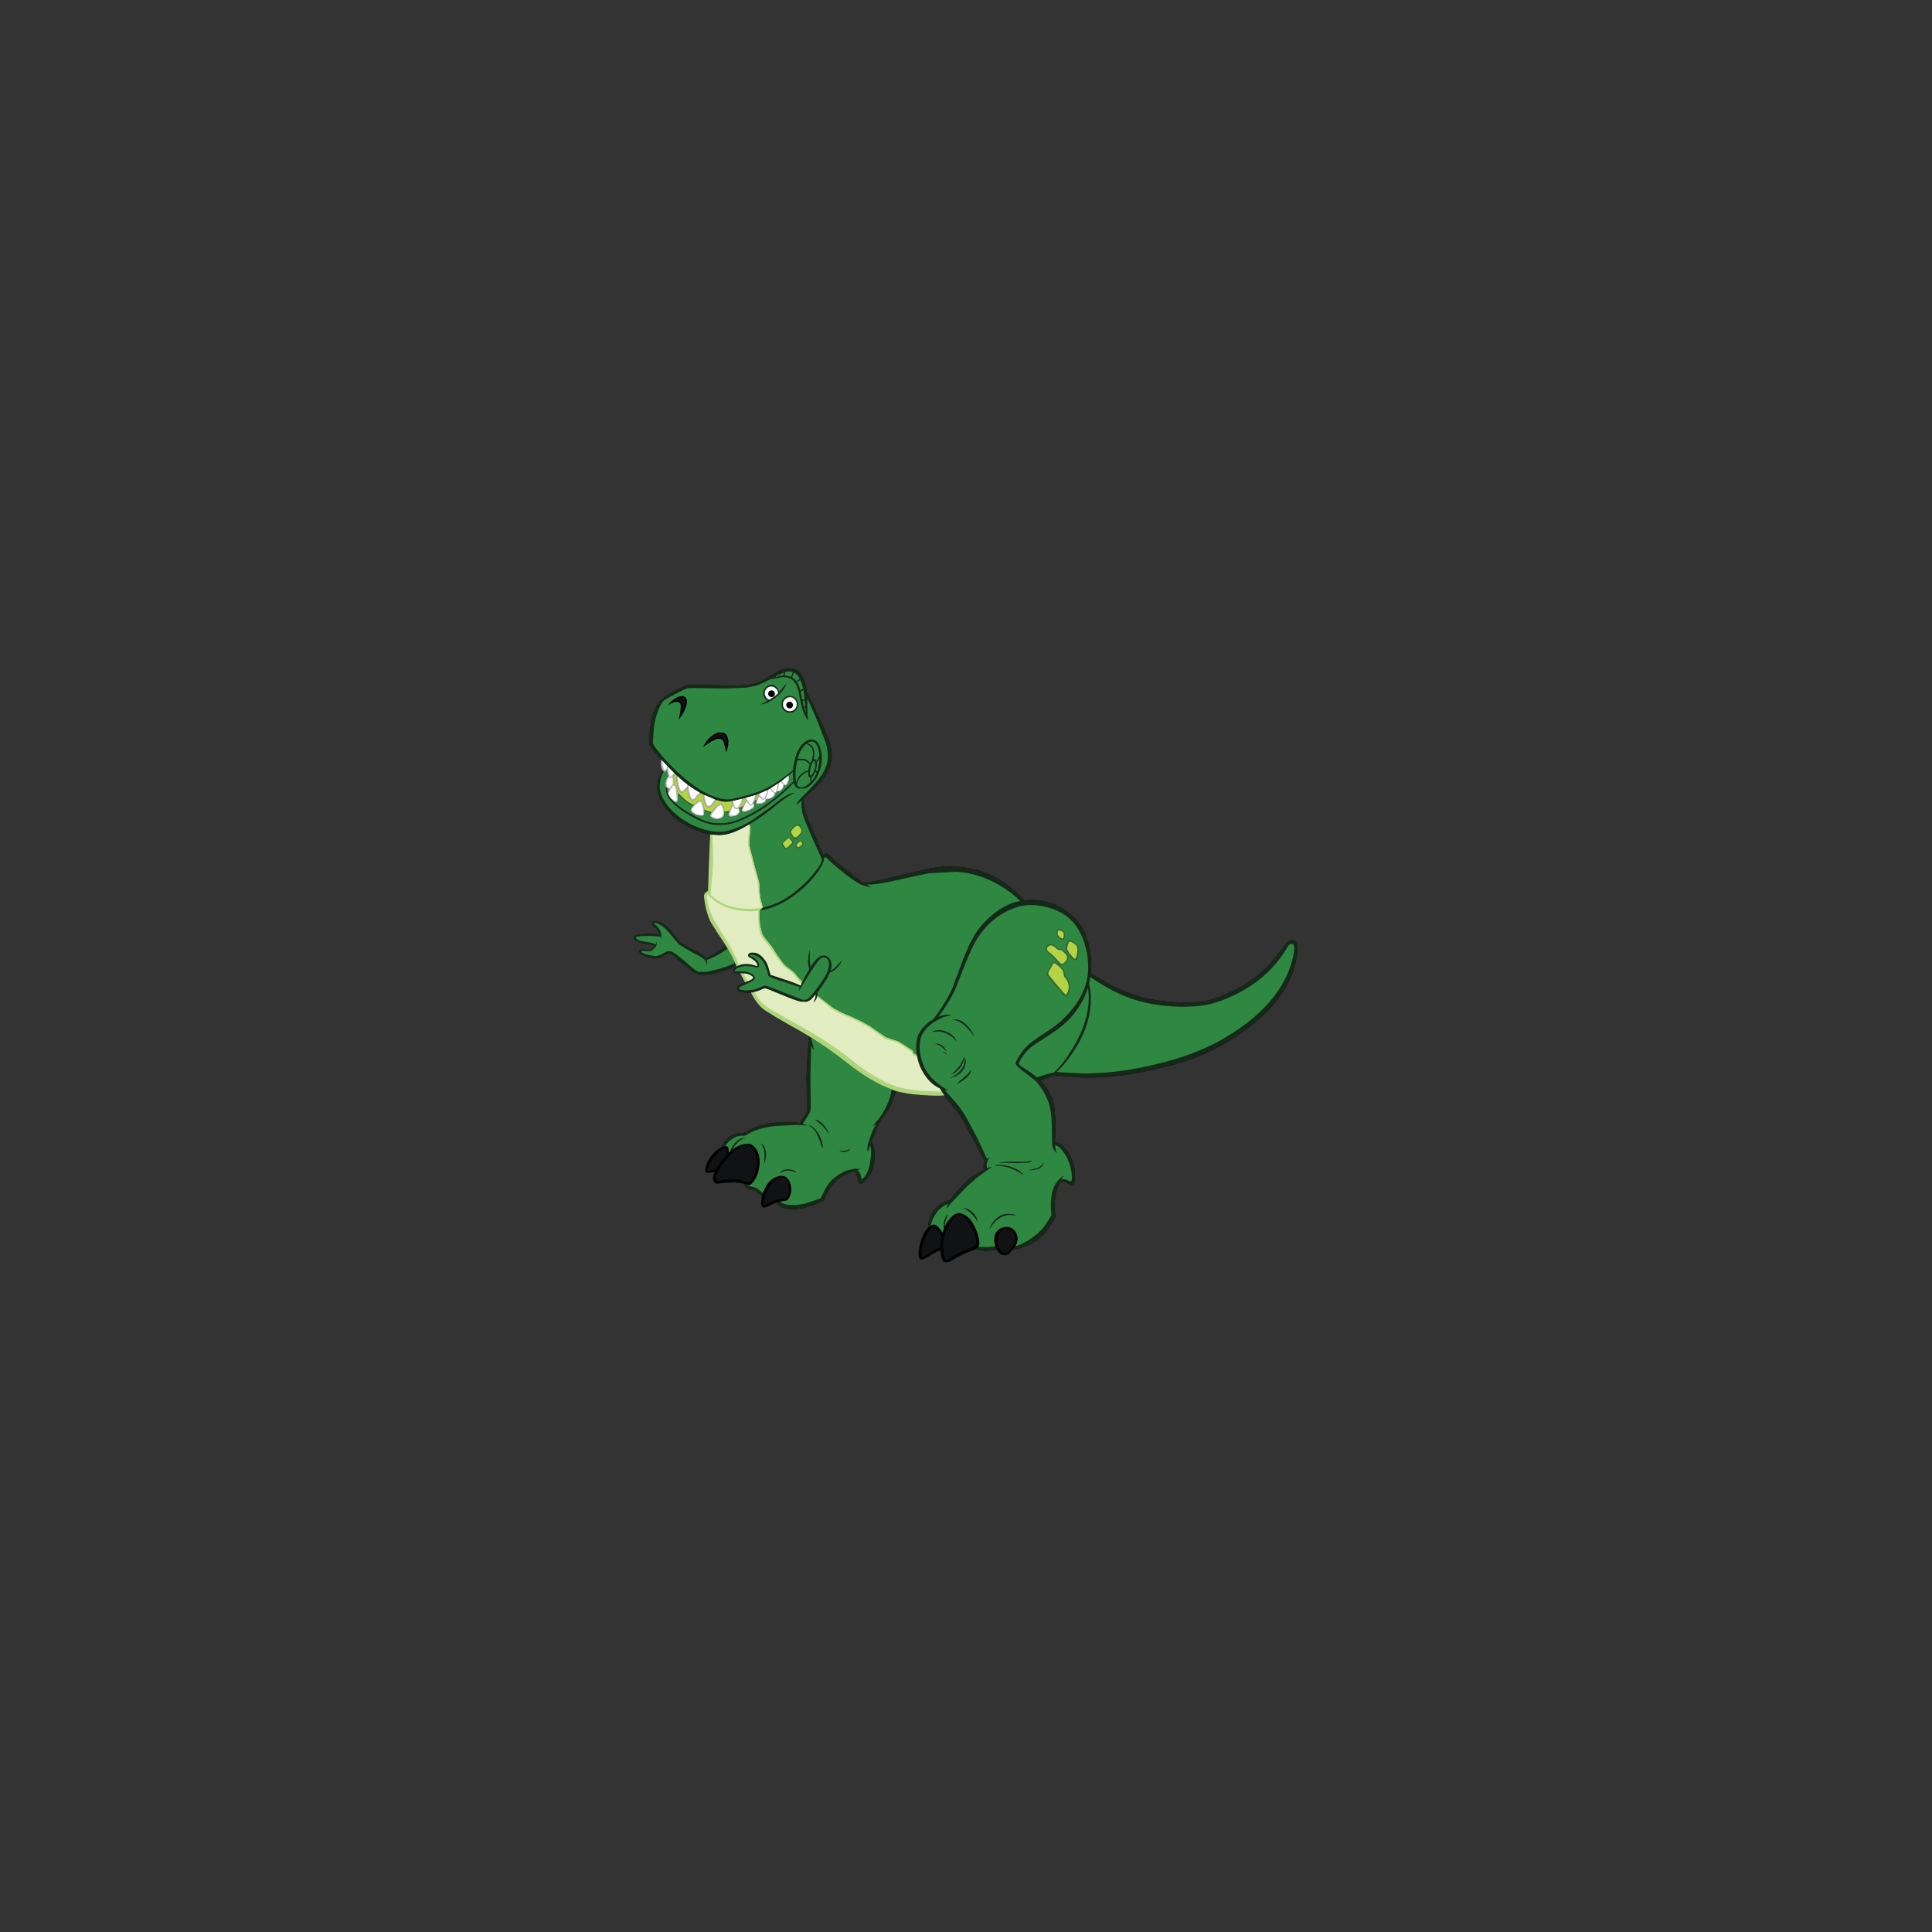 <?xml version="1.0" encoding="utf-8"?>
<!-- Generator: Adobe Illustrator 16.0.0, SVG Export Plug-In . SVG Version: 6.00 Build 0)  -->
<!DOCTYPE svg PUBLIC "-//W3C//DTD SVG 1.1//EN" "http://www.w3.org/Graphics/SVG/1.1/DTD/svg11.dtd">
<svg version="1.1" id="Layer_1" xmlns="http://www.w3.org/2000/svg" xmlns:xlink="http://www.w3.org/1999/xlink" x="0px" y="0px"
	 width="1500px" height="1500px" viewBox="0 0 1500 1500" enable-background="new 0 0 1500 1500" xml:space="preserve">
<rect x="0" y="0" width="1500" height="1500" fill="#333333" stroke="none"/>
<g id="Layer_1_2_">
	<g>
		<g>
			<path fill="#010101" d="M523.188,536.736c-4.892,2.826-8.129,4.949-9.639,6.414c-1.063,0.96-2.22,2.477-3.485,4.596
				c-1.869,3.132-3.231,6.363-3.986,9.745c-0.96,4.395-1.519,8.937-1.77,13.684c-0.254,3.786-0.199,6.16,0.103,7.172l2.573,3.685
				l6.312,7.674c-0.556,3.789-0.151,6.564,1.111,8.331c-1.365,1.972-2.425,4.343-3.18,7.121c-0.758,2.98-0.96,5.804-0.607,8.432
				c0.556,3.79,2.12,7.625,4.696,11.512c2.83,4.394,6.617,8.383,11.412,11.916c3.587,2.679,7.725,4.998,12.421,6.967
				c4.14,1.77,8.181,3.032,12.167,3.79l-0.96,23.223l-0.652,20.604c-2.174,1.16-3.234,2.624-3.135,4.442
				c0.206,2.676,0.659,5.656,1.414,9.035c0.963,4.144,2.277,7.776,3.838,10.908l5.306,8.485c3.077,4.494,5.249,7.825,6.562,10.048
				l-3.083,2.174l-4.59,3.025c-3.636,2.172-6.312,3.588-8.033,4.24c-0.858-1.159-2.018-2.22-3.582-3.18
				c-1.263-0.857-2.978-1.767-5.2-2.83l-7.073-3.735l-4.542-2.826l-3.279-4.292l-4.24-5.453c-3.69-3.992-7.326-6.16-10.911-6.514
				c-1.464-0.105-2.371,0.35-2.83,1.311c-0.401,0.908-0.199,1.615,0.607,2.174c2.123,1.362,3.688,3.129,4.648,5.249l0.857,2.171
				c-2.573-0.655-5.351-1.009-8.329-0.96c-7.426,0.153-11.364,0.857-11.769,2.171c-0.453,1.767,1.063,3.285,4.445,4.545l3.234,0.707
				l3.938,0.556c1.867,0.253,3.328,0.655,4.391,1.313l-0.302,0.401c-0.857,1.111-2.023,2.071-3.587,2.933l-0.35-0.052l-5.811-0.507
				c-1.008,0-1.615,0.404-1.866,1.159c-0.202,0.758,0.151,1.468,1.111,2.223c1.259,1.012,2.926,1.821,5.046,2.477l6.465,1.06
				c2.374,0,5.502-1.413,9.392-4.188l2.319,0.1l3.334,2.827l5.656,4.949l6.459,5.3c2.326,1.77,4.343,2.881,6.01,3.337
				c3.286,0.906,8.788,0.351,16.513-1.619c5-1.311,9.241-3.128,12.726-5.453l0.453,1.06l-2.018,1.719
				c-0.658,0.758-0.86,1.462-0.658,2.12c0.253,0.655,0.909,1.06,1.866,1.211l3.636,0.202l3.636,7.069l-4.491,2.325
				c-1.066,0.704-1.519,1.564-1.417,2.521c0.052,1.012,0.659,1.719,1.818,2.071c2.374,0.958,5.303,1.263,8.736,1.012
				c0.758,1.815,2.068,4.038,3.938,6.665c1.869,2.576,3.536,4.442,4.898,5.603c2.57,2.223,12.216,7.979,28.885,17.318l6.662,3.938
				l0.81,3.334c-0.453,2.628-0.912,6.662-1.313,12.116l-0.758,16.663l0.35,16.613l0.305,8.986c-0.051,0.655-0.809,2.223-2.371,4.699
				l-3.536,5.399l-1.417-0.251c-5.3-0.758-11.361-0.758-18.173,0c-8.836,1.061-16.06,3.383-21.713,6.971
				c-1.063,0.703-2.174,1.008-3.283,0.957c-3.684-0.049-6.918,0.857-9.594,2.676c-3.282,2.273-5.303,5-6.112,8.181
				c-2.724,1.162-5.297,3.231-7.773,6.212c-1.664,2.068-3.026,4.291-4.041,6.664c-0.704,1.764-1.105,3.283-1.262,4.543
				c-0.103,0.761,0.051,1.364,0.453,1.869c0.356,0.658,0.912,0.96,1.77,0.96l5.049-0.758c-0.652,1.567-1.06,2.778-1.16,3.636
				c-0.199,1.416,0,2.627,0.607,3.685c0.553,1.063,1.362,1.618,2.422,1.77l5.3-0.659l8.685-0.452l6.415,0.96l1.917,2.778
				c1.111,0.857,2.322,1.417,3.639,1.667l2.778,0.906c1.057,0.456,1.867,0.912,2.374,1.365l3.884,3.08
				c-0.504,2.068-0.755,3.838-0.755,5.303c0.103,1.667,0.504,2.724,1.262,3.279c0.658,0.556,2.069,0.254,4.288-0.807l6.112-2.777
				l0.1-0.052c0.861,1.06,1.972,2.021,3.331,2.878c1.721,1.111,3.437,1.767,5.152,2.021l6.061,0.302l7.673-1.111
				c2.223-0.602,5.049-1.615,8.486-2.978l6.158-2.628l2.678-6.006c2.271-4.496,4.995-7.928,8.178-10.403
				c3.986-2.978,8.383-5.249,13.179-6.716c0.909,1.011,1.667,2.678,2.22,5.049l0.758,3.787c0.052,0.555,0.459,0.908,1.214,1.063
				c0.755,0.151,1.413-0.051,2.068-0.508c2.322-1.763,4.14-3.732,5.403-5.906c1.615-2.624,2.778-5.907,3.533-9.893
				c0.556-3.286,0.556-6.62,0-9.999c-0.453-3.132-1.16-5.252-2.12-6.415l1.969-5.148l2.573-6.01l2.833-5.807l0.1-0.148l4.14-5.203
				c1.263-1.869,2.477-4.143,3.585-6.716c2.222-5.101,3.481-8.435,3.735-10.099c5.2,1.567,12.073,2.627,20.602,3.183
				c6.97,0.502,12.671,0.602,17.068,0.251l8.178,10.201c2.271,2.727,4.795,6.463,7.477,11.258l6.915,13.025l8.686,16.766
				l-0.504,1.416c-0.354,1.764-0.405,3.485-0.154,5.047l-7.066,4.143c-3.129,2.069-5.858,4.292-8.13,6.563
				c-4.394,4.395-8.081,8.788-11.059,13.079c-1.468,0.147-2.679,0.456-3.636,0.906c-4.397,1.972-7.628,4.596-9.694,7.827
				c-2.123,3.283-3.385,7.522-3.835,12.726c-1.873,1.716-3.389,4.141-4.548,7.272c-1.163,2.926-1.92,5.906-2.374,8.936
				c-0.456,2.98-0.456,5.2,0,6.765c0.254,0.758,0.755,1.214,1.613,1.464l2.072-0.202l7.371-4.339
				c2.322-1.215,4.189-2.123,5.656-2.679c0.254,3.835,0.861,6.613,1.866,8.328c0.408,0.71,1.365,1.015,2.83,0.964
				c1.365-0.052,2.425-0.305,3.183-0.81l4.394-2.573l5.454-2.829l4.44-1.869l4.596-1.719l9.34,1.066l7.626-1.015
				c1.111,1.972,2.271,3.337,3.484,3.989l3.081,0.404c1.262-0.1,2.219-0.504,2.875-1.163l2.826-3.074
				c3.285-0.455,6.716-1.364,10.301-2.832c4.496-1.818,8.386-4.188,11.563-7.069c2.576-2.319,5.152-5.399,7.677-9.289
				c2.12-3.181,3.334-5.3,3.636-6.363l-0.504-5.907c-0.251-4.239,0.1-8.28,0.957-12.118c0.758-3.334,1.818-6.466,3.285-9.341
				l4.138,0.505l3.286,1.715c1.561,0.761,2.524,1.012,2.771,0.707c0.861-0.958,1.263-3.482,1.263-7.574
				c0-4.596-0.755-8.685-2.22-12.27c-1.972-4.998-4.949-8.987-8.888-11.968c-1.06-0.909-2.524-1.465-4.391-1.612l0.302-11.92
				c0.049-5.906-0.202-11.158-0.86-15.751c-0.553-3.537-1.869-7.173-3.887-10.908c-1.817-3.382-4.138-6.465-6.915-9.34l6.613-2.628
				c2.572-1.057,4.24-1.564,4.898-1.564l20.245,1.667c15.806,0.456,32.064-1.063,48.88-4.496
				c12.166-2.474,22.666-5.149,31.454-8.027c11.36-3.684,21.61-8.231,30.851-13.58c19.285-11.313,33.781-23.836,43.478-37.567
				c7.522-10.757,11.865-21.915,13.021-33.427c0.257-2.576,0.103-4.695-0.401-6.362c-0.453-1.613-1.162-2.624-2.223-2.978
				c-1.362-0.556-2.727-0.306-4.089,0.706c-0.96,0.707-2.071,1.97-3.437,3.839c-6.916,9.392-13.48,16.709-19.689,21.912
				c-9.139,7.625-20.499,13.785-34.082,18.581c-7.369,2.675-17.065,3.685-29.085,3.08c-8.987-0.405-17.216-1.516-24.69-3.282
				c-8.432-1.918-16.965-5.05-25.6-9.393l-17.014-9.491c0.755-8.078,0.148-15.905-1.869-23.53
				c-2.172-8.381-5.705-14.945-10.5-19.645c-5.357-5.3-11.313-9.087-17.829-11.409c-6.716-2.474-13.782-3.228-21.254-2.322
				c-3.787-4.391-9.192-9.09-16.259-14.088c-5.152-3.687-11.011-6.562-17.521-8.685c-6.312-2.021-12.726-3.184-19.291-3.482
				c-7.166-0.354-14.441,0.199-21.864,1.613l-20.143,4.847l-16.814,3.938c-5.961,1.263-10.4,1.972-13.333,2.071l-0.607-0.302
				l-17.165-13.229l-10.102-9.139c-0.354-0.354-1.465,0.052-3.283,1.211l-3.279-8.026l-3.588-8.483
				c-2.878-6.514-5.049-11.813-6.613-15.957c-1.16-3.279-1.715-7.066-1.564-11.36c7.066-6.613,11.463-10.956,13.179-12.925
				c4.089-4.695,6.662-9.189,7.725-13.48c1.214-4.699,1.214-9.494-0.048-14.342c-0.96-3.989-3.382-10.249-7.272-18.835l-5.454-11.31
				l-5.656-11.762l-0.453-2.576c-1.365-7.426-3.835-12.272-7.423-14.544c-1.767-1.108-3.989-1.615-6.617-1.461
				c-2.524,0.1-4.795,0.706-6.867,1.763l-8.229,4.95c-3.887,2.274-6.466,3.636-7.825,4.14c-2.878,1.063-6.263,1.818-10.252,2.175
				c-4.14,0.401-9.491,0.505-16.057,0.354l-18.681-0.456c-5.907-0.154-9.344-0.154-10.201,0
				C531.922,532.143,528.389,533.81,523.188,536.736"/>
		</g>
		<g>
			<path fill="#162919" d="M504.309,571.172c0.248-4.748,0.803-9.289,1.757-13.687c0.758-3.382,2.12-6.616,3.989-9.745
				c1.266-2.12,2.425-3.636,3.482-4.593c1.519-1.465,4.75-3.585,9.651-6.415c5.197-2.926,8.73-4.593,10.651-4.997
				c0.857-0.151,4.294-0.151,10.198,0l18.681,0.456c6.568,0.147,11.917,0.048,16.06-0.354c3.989-0.356,7.369-1.111,10.25-2.174
				c1.365-0.505,3.938-1.87,7.828-4.141l8.232-4.949c2.066-1.061,4.336-1.664,6.864-1.768c2.624-0.15,4.847,0.354,6.617,1.465
				c3.582,2.271,6.058,7.121,7.423,14.544l0.453,2.576l5.653,11.763l5.454,11.312c3.89,8.583,6.312,14.843,7.272,18.832
				c1.262,4.851,1.262,9.643,0.048,14.342c-1.057,4.288-3.63,8.784-7.725,13.48c-1.715,1.969-6.106,6.312-13.179,12.925
				c-0.151,4.291,0.404,8.078,1.564,11.361c1.567,4.14,3.738,9.442,6.616,15.957l3.584,8.482l3.286,8.026
				c1.815-1.162,2.926-1.563,3.28-1.211l10.098,9.139l17.168,13.229l0.607,0.303c2.93-0.1,7.375-0.807,13.33-2.069l16.814-3.94
				l20.148-4.848c7.42-1.413,14.692-1.965,21.861-1.615c6.565,0.305,12.977,1.465,19.288,3.485
				c6.517,2.122,12.369,4.997,17.521,8.685c7.069,4.998,12.472,9.694,16.259,14.088c7.474-0.909,14.544-0.15,21.26,2.325
				c6.511,2.319,12.469,6.106,17.823,11.409c4.795,4.695,8.328,11.261,10.503,19.641c2.017,7.626,2.621,15.45,1.866,23.531
				l17.014,9.491c8.637,4.343,17.172,7.475,25.603,9.392c7.472,1.768,15.704,2.879,24.69,3.28c12.02,0.61,21.713-0.401,29.082-3.077
				c13.583-4.796,24.943-10.956,34.082-18.582c6.215-5.199,12.776-12.523,19.695-21.914c1.365-1.867,2.473-3.129,3.434-3.839
				c1.361-1.009,2.727-1.263,4.086-0.704c1.063,0.354,1.77,1.362,2.226,2.979c0.504,1.666,0.655,3.786,0.404,6.362
				c-1.163,11.512-5.505,22.67-13.027,33.424c-9.697,13.737-24.187,26.255-43.474,37.567c-9.244,5.352-19.494,9.896-30.854,13.583
				c-8.782,2.878-19.284,5.557-31.455,8.03c-16.814,3.434-33.073,4.943-48.876,4.493l-20.248-1.667
				c-0.656,0-2.326,0.505-4.898,1.564l-6.613,2.627c2.777,2.879,5.098,5.955,6.915,9.341c2.023,3.735,3.334,7.372,3.893,10.905
				c0.655,4.596,0.903,9.848,0.854,15.754l-0.302,11.916c1.866,0.151,3.331,0.707,4.391,1.616c3.938,2.98,6.922,6.967,8.891,11.968
				c1.462,3.584,2.22,7.674,2.22,12.27c0,4.092-0.402,6.617-1.263,7.574c-0.251,0.305-1.211,0.051-2.774-0.704l-3.286-1.718
				l-4.138-0.505c-1.465,2.878-2.524,6.007-3.285,9.341c-0.857,3.838-1.208,7.879-0.954,12.119l0.501,5.906
				c-0.302,1.057-1.516,3.18-3.636,6.363c-2.524,3.887-5.098,6.97-7.674,9.292c-3.18,2.878-7.069,5.248-11.563,7.069
				c-3.585,1.461-7.019,2.371-10.298,2.826l2.119-2.878c0.858-1.361,1.414-2.774,1.668-4.191c0.453-2.37-0.055-4.645-1.517-6.915
				c-1.618-2.374-3.685-3.637-6.263-3.787c-2.525-0.202-4.741,0.404-6.613,1.818c-2.066,1.513-3.332,3.684-3.685,6.462
				c-0.254,2.171,0,4.442,0.857,6.813l1.163,2.527l-7.625,1.008l-9.344-1.06l2.778-2.068c0.758-1.465,0.857-3.688,0.305-6.616
				c-0.606-2.927-1.821-6.209-3.636-9.896c-1.767-3.633-4.041-6.312-6.919-8.029c-2.068-1.26-3.938-1.815-5.604-1.716
				c-1.365,0.1-2.978,1.012-4.85,2.676c-2.168,1.969-3.983,4.548-5.502,7.625l-0.701,1.817l-1.066,2.83l-0.051,0.354
				c-0.858-1.818-2.066-3.434-3.533-4.847c-1.365-1.111-2.322-1.667-2.878-1.667c-0.758,0-1.616,0.302-2.673,0.96l-2.226,1.869
				c0.456-5.203,1.718-9.442,3.838-12.726c2.071-3.234,5.303-5.858,9.694-7.827c0.96-0.453,2.174-0.759,3.636-0.909
				c2.978-4.288,6.668-8.682,11.059-13.076c2.271-2.273,5.001-4.493,8.13-6.563l7.072-4.143c-0.254-1.564-0.205-3.283,0.148-5.047
				l0.504-1.416l-8.686-16.766l-6.915-13.025c-2.676-4.795-5.2-8.534-7.475-11.261l-8.181-10.198
				c-4.391,0.351-10.098,0.251-17.065-0.251c-8.531-0.559-15.401-1.618-20.604-3.183c-0.248,1.664-1.513,4.998-3.733,10.099
				c-1.111,2.573-2.322,4.847-3.584,6.716l-4.14,5.2l-0.103,0.151l-2.83,5.807l-2.576,6.01l-1.966,5.148
				c0.957,1.163,1.667,3.283,2.117,6.415c0.559,3.379,0.559,6.713,0,9.995c-0.755,3.989-1.915,7.272-3.533,9.896
				c-1.259,2.172-3.077,4.141-5.402,5.906c-0.655,0.457-1.314,0.656-2.072,0.508c-0.755-0.154-1.157-0.508-1.211-1.063l-0.755-3.787
				c-0.556-2.371-1.313-4.038-2.223-5.049c-4.795,1.467-9.189,3.738-13.179,6.716c-3.177,2.474-5.907,5.907-8.178,10.4l-2.682,6.009
				l-6.155,2.628c-3.437,1.362-6.263,2.374-8.485,2.978l-7.674,1.111l-6.058-0.302c-1.718-0.254-3.434-0.909-5.152-2.021
				l-3.331-2.83l3.08-0.755l3.129-0.404c1.063-0.151,1.818-0.405,2.325-0.758c0.96-0.704,1.764-1.966,2.374-3.735
				c0.758-2.12,0.96-4.439,0.604-6.916c-0.35-2.174-1.009-3.989-2.072-5.405c-0.803-1.111-1.715-1.918-2.675-2.371
				c-1.359-0.658-3.177-0.658-5.502,0c-3.18,0.861-5.958,2.878-8.28,6.161c-1.163,1.715-2.271,3.935-3.28,6.664l-0.707,2.525
				l-3.89-3.08c-0.507-0.453-1.313-0.909-2.374-1.365l-2.778-0.909c-1.311-0.251-2.524-0.81-3.636-1.667l-1.917-2.775l3.434,1.111
				c1.208,0.151,2.171-0.103,2.875-0.758c1.667-1.667,3.083-3.738,4.243-6.16c1.567-3.482,2.274-7.272,2.223-11.464
				c-0.055-4.391-1.163-7.927-3.434-10.552c-1.414-1.77-2.929-2.777-4.494-3.131l-5.001,0.404c-2.624,0.652-5.254,1.914-7.828,3.838
				l-3.279,2.676c0.048-0.857,0.048-1.618-0.048-2.271c-0.206-1.417-0.71-2.329-1.564-2.781l-1.111-0.052l-2.476,0.71
				c0.809-3.181,2.83-5.91,6.109-8.181c2.676-1.818,5.907-2.728,9.594-2.676c1.108,0.051,2.22-0.254,3.28-0.961
				c5.659-3.584,12.876-5.906,21.713-6.97c6.818-0.755,12.876-0.755,18.179,0l1.414,0.251l3.533-5.396
				c1.567-2.477,2.325-4.044,2.374-4.699l-0.302-8.986l-0.353-16.613l0.755-16.663c0.402-5.454,0.861-9.491,1.314-12.118
				l-0.81-3.332l-6.662-3.938c-16.663-9.34-26.309-15.096-28.882-17.318c-1.365-1.16-3.032-3.029-4.898-5.605
				c-1.867-2.624-3.183-4.847-3.938-6.664c-3.437,0.253-6.363-0.052-8.736-1.01c-1.163-0.355-1.767-1.06-1.815-2.071
				c-0.103-0.957,0.351-1.817,1.414-2.524l4.494-2.325l-3.636-7.066l-3.639-0.206c-0.958-0.147-1.616-0.555-1.866-1.207
				c-0.203-0.658,0-1.362,0.655-2.12l2.017-1.719l-0.453-1.06c-3.479,2.322-7.725,4.141-12.723,5.453
				c-7.728,1.97-13.227,2.522-16.509,1.613c-1.667-0.453-3.688-1.562-6.01-3.331l-6.462-5.3l-5.656-4.949l-3.331-2.827l-2.325-0.105
				c-3.887,2.778-7.015,4.191-9.392,4.191l-6.462-1.057c-2.12-0.655-3.787-1.465-5.049-2.477c-0.958-0.755-1.311-1.465-1.111-2.223
				c0.253-0.755,0.857-1.159,1.872-1.159l5.804,0.507l0.354,0.049c1.567-0.858,2.73-1.818,3.59-2.93l0.296-0.404
				c-1.057-0.655-2.525-1.061-4.391-1.311l-3.938-0.556l-3.231-0.707c-3.385-1.262-4.898-2.781-4.445-4.545
				c0.404-1.313,4.342-2.021,11.765-2.171c2.978-0.052,5.756,0.305,8.332,0.96l-0.861-2.171c-0.957-2.123-2.524-3.887-4.645-5.252
				c-0.809-0.556-1.009-1.265-0.604-2.171c0.453-0.961,1.362-1.416,2.827-1.314c3.588,0.354,7.218,2.525,10.908,6.515l4.24,5.454
				l3.283,4.294l4.545,2.823l7.07,3.738c2.219,1.058,3.938,1.97,5.203,2.827c1.564,0.957,2.724,2.021,3.582,3.183
				c1.715-0.658,4.391-2.068,8.03-4.24l4.593-3.031l3.08-2.172c-1.313-2.219-3.485-5.553-6.565-10.047l-5.303-8.485
				c-1.561-3.129-2.875-6.762-3.835-10.905c-0.755-3.382-1.208-6.359-1.414-9.038c-0.103-1.818,0.96-3.279,3.129-4.442l0.658-20.602
				l0.96-23.226c-3.993-0.755-8.027-2.021-12.17-3.787c-4.699-1.969-8.836-4.291-12.423-6.97
				c-4.792-3.533-8.583-7.522-11.409-11.916c-2.573-3.887-4.14-7.725-4.699-11.512c-0.351-2.625-0.145-5.451,0.61-8.432
				c0.758-2.775,1.818-5.149,3.18-7.118c-1.259-1.77-1.664-4.545-1.111-8.331l-6.308-7.677l-2.579-3.685
				C504.103,577.335,504.055,574.961,504.309,571.172"/>
		</g>
		<path fill="#326A35" d="M579.286,621.615l-1.057-1.92l-1.262,0.253c0.051,1.211-0.256,2.524-1.011,3.986l-2.22,3.334l0.051,0.151
			l0.299,0.86l2.322-1.263l0.659-1.413L579.286,621.615"/>
		<path fill="#326A35" d="M587.621,620.354l1.41-2.628l-0.607-1.111l-1.105,0.405c-0.103,1.265-0.404,2.527-0.912,3.687
			l-0.707,1.716l1.464-0.909l0.302-0.857L587.621,620.354"/>
		<path fill="#326A35" d="M560.251,622.223l-4.188-1.114c-0.658,1.111-1.365,2.12-2.12,3.08c-1.467,1.866-2.827,2.727-4.089,2.573
			c-1.16-0.148-2.174-1.664-3.08-4.491c-0.556-1.567-0.858-3.382-0.963-5.505l-1.564-0.807c-1.06,0.707-2.068,1.667-3.029,2.878
			c-1.461,1.97-2.675,2.878-3.739,2.624c-0.652-0.103-1.311-0.706-2.017-1.865l-1.311-3.485l-0.507-4.191l-2.319,2.473
			c-0.864,0.858-1.516,1.211-2.023,1.111c-0.707-0.103-1.413-0.81-2.071-2.071l-1.365-3.633c-0.55-2.271-0.854-4.947-0.803-7.931
			l-0.96-0.957l-1.461,1.513c0.35,0.658,0.604,1.567,0.704,2.83c0.1,1.06,0.051,2.223-0.148,3.536l0.604,0.151
			c1.057,0.655,1.917,2.829,2.473,6.514l0.154,1.564l5.046,4.798l6.411,3.938l1.619-1.821c0.958-0.957,1.915-1.664,2.875-2.117
			l1.667-0.305c0.556,0.202,1.012,0.81,1.468,1.821c0.549,1.159,0.957,2.572,1.208,4.291l0.205,2.021l5.146,1.563l0.456-0.758
			l1.969-2.576c2.374-2.777,4.041-4.085,4.998-3.938c0.556,0.052,1.111,0.508,1.667,1.263c0.556,0.857,0.96,1.817,1.111,2.978
			l0.151,3.083l3.482-0.559l0.456-1.263l2.374-4.795l-0.655-2.573C564.742,622.624,562.121,622.672,560.251,622.223"/>
		<path fill="#AED57C" d="M586.962,777.283c-1.867-2.624-3.183-4.847-3.938-6.664l2.524-0.303c1.616-0.354,3.382-0.96,5.357-1.814
			l2.875-1.166c0.404-0.049,4.342,1.468,11.765,4.545c8.027,3.385,13.426,5.352,16.156,5.91l4.24,0.15
			c1.365-0.25,2.727-0.96,3.989-2.068l3.283-3.636c-0.051,2.068-0.658,4.14-1.92,6.16c1.567-0.758,2.627-2.226,3.128-4.396
			l0.206-1.157l12.523,9.643l6.514,3.537l7.169,3.028c2.223,0.957,4.898,2.22,8.027,3.784c3.382,1.767,6.112,3.385,8.184,4.747
			l6.157,4.343l4.696,3.183l4.844,1.664l4.246,1.313c0.755,0.302,2.625,1.465,5.702,3.485l5.858,3.783
			c0.356,0.251,0.556,0.659,0.607,1.111l0.305,1.163l2.319,1.26l0.206,1.416c0.707,3.787,1.869,7.221,3.485,10.301
			c3.787,7.169,8.479,11.965,14.084,14.44l1.619,2.524l2.065,2.93c-4.391,0.351-10.098,0.251-17.065-0.251
			c-8.531-0.562-15.398-1.621-20.599-3.186l-3.388-1.208c-10.703-3.89-22.111-10.657-34.282-20.3
			c-9.343-7.423-18.732-14.085-28.172-19.942l-2.328-1.469l-6.662-3.938c-16.663-9.34-26.309-15.096-28.882-17.318
			C590.496,781.729,588.829,779.859,586.962,777.283"/>
		<path fill="#AED57C" d="M578.38,762.691l4.998-2.223c1.011-0.553,1.362-1.211,1.111-1.866c-0.151-0.354-0.758-0.857-1.869-1.413
			c-1.214-0.658-2.579-1.111-4.092-1.263l-3.784-0.305L578.38,762.691"/>
		<path fill="#AED57C" d="M585.748,670.846c-0.453-2.172-1.259-5.352-2.422-9.443l-1.365-5.805l0.507-6.97l0.453-5.907
			c0-0.96-0.251-1.92-0.755-2.877l-0.96,0.606c-4.596,2.728-8.585,4.696-11.968,5.907c-3.989,1.513-7.728,2.219-11.31,2.171
			l-4.85-0.354l-1.763-0.404l-0.963,23.226l-0.655,20.602c-2.174,1.163-3.231,2.627-3.132,4.445
			c0.202,2.676,0.655,5.653,1.417,9.035c0.957,4.144,2.271,7.776,3.835,10.908l5.303,8.485c3.077,4.491,5.249,7.825,6.565,10.048
			l1.108,1.865c2.322,3.99,4.291,7.726,5.855,11.159l1.262,2.826l1.873-0.957c1.461-0.658,3.026-1.009,4.59-1.06
			c2.984-0.151,5.907,0.353,8.788,1.516l0.755,0.25c0.103-0.054,0.103-0.201,0.054-0.555c-0.253-1.314-0.96-2.474-2.071-3.434
			c-0.858-0.858-2.168-1.719-3.992-2.676c-1.111-0.607-1.459-1.365-1.111-2.322c0.362-0.857,1.066-1.414,2.074-1.567
			c2.12-0.251,3.989,0.052,5.656,0.81c1.915,0.957,3.835,2.777,5.804,5.502c1.115,1.667,2.072,3.938,2.83,6.918l1.163,3.986
			l11.967,3.992c4.394,1.362,8.126,2.778,11.258,4.34l1.416-3.077l-3.738-4.144l-2.676-3.279l-2.875-2.223
			c-2.379-1.567-4.294-3.229-5.81-5.098l-4.693-6.616l-3.639-5.805l-4.189-5.101c-1.619-1.969-2.675-3.587-3.183-4.747
			c-1.009-2.675-1.667-5.807-2.021-9.494c-0.356-3.077-0.408-6.007-0.148-8.686l2.168-2.168h-0.103l0.456-0.154l-2.02-7.772
			l-0.405-5.001l-0.151-5.149c-0.151-1.266-0.707-3.484-1.667-6.668L585.748,670.846"/>
		<path fill="#B5B5B5" d="M609.584,610.101c0.456,0,1.009-0.401,1.616-1.159c0.658-0.758,1.111-1.613,1.365-2.573
			c0.251-1.263,0.251-2.778,0.097-4.593l-0.857,0.703l-4.898,3.938l-9.238,6.059l-1.917,1.015l-4.953,2.168l-2.368,0.96l0.601,1.111
			l-1.41,2.625l-0.154,0.302l-0.302,0.857c-0.402,1.616-0.402,2.524,0,2.679l1.815,0.25l2.936-0.507
			c1.812-0.601,2.82-1.41,2.978-2.474l0.097-0.755c1.869,0.251,3.636-0.305,5.254-1.718c1.16-0.857,1.767-1.918,1.818-3.129
			c0.453-0.103,0.857-0.556,1.311-1.313c1.667,0.251,3.081-0.354,4.24-1.77c0.809-1.009,1.166-2.069,1.063-3.229
			C609.025,609.901,609.333,610.101,609.584,610.101"/>
		<path fill="#B5B5B5" d="M586.207,621.311l-1.063,2.071c0.556,0.858,0.809,1.619,0.707,2.322c-0.103,1.163-1.314,2.322-3.582,3.434
			l-3.183,1.263c-0.909,0.202-1.715,0.202-2.422,0c-0.761-0.151-1.012-0.707-0.858-1.564l0.601-1.818l0.659-1.413l2.219-3.989
			l-1.057-1.92l0.906-0.251l7.224-2.071l0.96-0.354c-0.103,1.265-0.404,2.527-0.912,3.687L586.207,621.311"/>
		<path fill="#B5B5B5" d="M569.743,621.77l-1.664,0.302l0.655,2.573l-2.374,4.799l-0.459,1.262c-0.501,1.513-0.652,2.374-0.45,2.527
			c0.402,0.453,1.012,0.756,1.767,0.958l3.135-0.306c1.16-0.302,2.12-0.857,2.978-1.612l1.211-1.519
			c0.1-0.251-0.051-1.061-0.456-2.471l-0.302-0.863l-0.051-0.148l2.219-3.334c0.758-1.461,1.063-2.778,1.012-3.989L569.743,621.77"
			/>
		<path fill="#B5B5B5" d="M552.527,630.451l-0.456,0.758l-1.111,2.221l1.413,1.412c1.163,0.762,2.576,1.163,4.14,1.212
			c1.567,0,2.83-0.3,3.887-0.906c0.761-0.453,1.317-0.96,1.567-1.567l0.456-2.322l-0.151-3.08c-0.151-1.163-0.556-2.12-1.111-2.978
			c-0.556-0.759-1.111-1.211-1.667-1.266c-0.96-0.147-2.625,1.163-5.001,3.94L552.527,630.451"/>
		<path fill="#B5B5B5" d="M545.509,623.334c-0.456-1.012-0.909-1.619-1.465-1.818l-1.667,0.302c-0.96,0.456-1.917,1.163-2.881,2.12
			l-1.613,1.821c-1.365,1.564-1.969,2.775-1.872,3.685l1.721,1.817c1.009,0.81,2.065,1.413,3.231,1.818l3.282,0.504l2.069-0.302
			c0.556-0.305,0.761-1.516,0.607-3.636l-0.202-2.021C546.466,625.906,546.061,624.493,545.509,623.334"/>
		<path fill="#B5B5B5" d="M546.871,617.272l-1.06-0.507c0.1,2.123,0.401,3.94,0.957,5.505c0.912,2.827,1.921,4.343,3.083,4.493
			c1.259,0.151,2.625-0.706,4.089-2.575c0.758-0.96,1.465-1.966,2.12-3.08l-1.163-0.453L546.871,617.272"/>
		<path fill="#B5B5B5" d="M533.641,611.922l0.504,4.191l1.317,3.482c0.707,1.165,1.359,1.766,2.017,1.869
			c1.06,0.25,2.271-0.656,3.736-2.628c0.957-1.211,1.966-2.168,3.032-2.875l-1.012-0.504c-2.978-1.67-5.907-3.585-8.788-5.659
			l-0.806-0.704c-1.87-1.313-3.633-2.727-5.3-4.243l-3.283-2.98c-0.051,2.98,0.25,5.656,0.806,7.928l1.365,3.636
			c0.658,1.263,1.365,1.966,2.071,2.071c0.501,0.1,1.16-0.254,2.018-1.114L533.641,611.922"/>
		<path fill="#B5B5B5" d="M514.404,598.036l0.909,0.958l0.658,0.355c0.501,0.203,1.108-0.254,1.866-1.313l0.154,1.616l0.755,2.775
			l-1.414,2.523c-0.556,1.263-0.86,2.525-0.909,3.787l0.405,1.921l0.857,1.111l1.715,1.009l-1.009,2.524l0.501,1.263l1.924,3.183
			l0.299,0.351l2.325,2.524c1.06,0.404,1.866,0.305,2.524-0.251c0.556-0.604,0.707-2.37,0.453-5.354l-0.151-1.562
			c-0.556-3.688-1.414-5.861-2.473-6.517l-0.607-0.151c0.206-1.313,0.254-2.474,0.151-3.536c-0.097-1.263-0.354-2.168-0.707-2.826
			l1.468-1.514l-10.808-11.209C512.74,593.491,513.145,596.267,514.404,598.036"/>
		<path fill="#E2ECC1" d="M581.207,640.45c0.302,0.655,0.453,1.513,0.453,2.576l-0.501,5.808l-0.354,6.915l1.311,6.01
			c1.263,4.137,2.12,7.319,2.625,9.591l2.425,9.09c0.909,3.029,1.41,5.203,1.561,6.563l0.254,5.203l0.556,5.151l2.023,7.42
			c-8.583,1.564-17.171,1.06-25.802-1.513c-2.778-0.857-5.811-2.322-8.993-4.497c-2.268-1.513-3.986-2.823-5.046-3.886l0.556-7.726
			c0.704-6.359,1.111-11.412,1.262-15.198c0.203-4.95,0.052-12.874-0.453-23.782l4.847,0.354c3.582,0.048,7.32-0.658,11.31-2.171
			C572.621,645.146,576.61,643.178,581.207,640.45"/>
		<path fill="#FFFFFF" d="M516.068,597.731c-0.402-0.251-0.803-0.909-1.208-2.069c-0.456-1.464-0.658-3.08-0.507-4.798l3.639,3.89
			l-0.154,1.513l-1.008,1.159C516.473,597.731,516.222,597.834,516.068,597.731"/>
		<path fill="#FFFFFF" d="M519.052,599.652l-0.254-3.99l4.542,4.545l-1.715,1.918l-1.314,1.111
			C519.807,603.186,519.402,602.022,519.052,599.652"/>
		<path fill="#2E8842" d="M523.442,622.624c1.06,0.404,1.866,0.305,2.524-0.247c0.556-0.607,0.707-2.374,0.453-5.354l5.049,4.798
			l6.411,3.938c-1.362,1.564-1.966,2.775-1.869,3.685l1.721,1.82c1.009,0.807,2.065,1.41,3.231,1.815l3.279,0.504l2.072-0.302
			c0.556-0.305,0.758-1.516,0.604-3.636l5.152,1.563l-1.111,2.221l1.413,1.416c1.163,0.758,2.576,1.162,4.14,1.211
			c1.567,0,2.83-0.303,3.887-0.906c0.761-0.456,1.317-0.96,1.567-1.567l0.456-2.322l3.479-0.556
			c-0.501,1.513-0.652,2.374-0.45,2.527c0.402,0.453,1.012,0.756,1.767,0.958l3.135-0.306c1.16-0.302,2.12-0.857,2.978-1.612
			l1.211-1.519c0.1-0.251-0.051-1.061-0.456-2.471l2.322-1.262l-0.607,1.817c-0.151,0.854,0.103,1.41,0.861,1.564
			c0.704,0.199,1.513,0.199,2.419,0l3.183-1.266c2.271-1.108,3.485-2.271,3.588-3.431c0.103-0.706-0.151-1.461-0.707-2.325
			l0.556-0.96l1.464-0.906c-0.402,1.615-0.402,2.524,0,2.676l1.815,0.254l2.936-0.508c1.812-0.604,2.82-1.41,2.978-2.473
			l0.097-0.759c1.869,0.251,3.636-0.302,5.254-1.718c1.16-0.857,1.767-1.918,1.818-3.129c0.453-0.103,0.857-0.556,1.311-1.313
			c1.667,0.251,3.081-0.354,4.24-1.77c0.809-1.006,1.166-2.065,1.063-3.229c0.351,0.354,0.659,0.556,0.909,0.556
			c0.456,0,1.009-0.404,1.616-1.162c0.658-0.758,1.111-1.613,1.365-2.573c0.251-1.263,0.251-2.778,0.097-4.593l2.93-2.58
			c-0.151,2.775,0,5.255,0.456,7.324c-3.231,3.279-6.665,6.462-10.349,9.594c-5.659,4.795-10.859,8.682-15.606,11.611
			c-7.217,4.294-13.179,7.32-17.872,9.038c-4.445,1.616-8.836,2.425-13.233,2.425c-3.938,0.049-7.571-0.507-10.854-1.666
			c-2.422-0.759-5.907-2.426-10.5-4.898C531.774,629.491,527.027,626.16,523.442,622.624"/>
		<path fill="#B4D446" d="M556.06,621.108l4.191,1.114c1.87,0.449,4.491,0.401,7.828-0.151l0.655,2.573l-2.374,4.795l-3.938,0.81
			l-0.151-2.071c-0.151-1.16-0.556-2.12-1.111-2.978c-0.556-0.755-1.111-1.211-1.667-1.263c-0.96-0.147-2.625,1.16-5.001,3.938
			l-1.966,2.576c-1.87-0.453-3.736-1.06-5.656-1.917l-0.151-0.909c-0.254-1.719-0.659-3.132-1.211-4.291
			c-0.456-1.012-0.909-1.619-1.465-1.821l-1.667,0.305c-0.96,0.453-1.917,1.16-2.881,2.117l-0.906,0.864
			c-2.675-1.163-4.795-2.426-6.462-3.787l-5.858-5.554c-0.556-3.688-1.414-5.861-2.473-6.517l-0.607-0.151
			c0.206-1.313,0.254-2.474,0.151-3.536c-0.097-1.263-0.354-2.168-0.707-2.826l1.468-1.514l0.96,0.957
			c-0.054,2.98,0.248,5.656,0.803,7.928l1.365,3.636c0.658,1.263,1.365,1.966,2.071,2.068c0.501,0.103,1.16-0.251,2.021-1.111
			l2.322-2.473l0.501,4.191l1.317,3.485c0.707,1.159,1.359,1.766,2.017,1.865c1.06,0.254,2.271-0.654,3.736-2.624
			c0.957-1.211,1.966-2.168,3.032-2.878l1.564,0.807c0.1,2.123,0.401,3.94,0.957,5.505c0.912,2.827,1.921,4.343,3.083,4.493
			c1.259,0.151,2.625-0.706,4.089-2.575C554.698,623.229,555.405,622.223,556.06,621.108"/>
		<path fill="#FFFFFF" d="M554.897,620.655l-1.866,2.727c-1.365,1.667-2.371,2.477-2.978,2.322
			c-0.861-0.199-1.619-1.462-2.223-3.735l-0.96-4.696L554.897,620.655"/>
		<path fill="#FFFFFF" d="M533.641,609.092l-0.1,1.362l-2.326,2.374l-1.818,1.516c-0.404-0.052-0.806-0.504-1.208-1.313
			l-1.111-3.331l-1.063-6.919l2.326,2.071C530.008,606.365,531.771,607.781,533.641,609.092"/>
		<path fill="#FFFFFF" d="M543.234,615.455l-2.47,2.425c-1.262,1.866-2.277,2.676-3.032,2.474c-0.912-0.254-1.667-1.768-2.271-4.494
			l-1.012-6.061C537.328,611.867,540.257,613.788,543.234,615.455"/>
		<path fill="#FFFFFF" d="M542.377,622.926l1.365-0.401c0.857,0.354,1.461,2.12,1.914,5.249l0.453,3.484
			c0,0.758-0.097,1.214-0.35,1.365c-0.758,0.401-2.271,0.254-4.545-0.508l-2.775-1.361l-1.564-1.314
			c-0.151-0.35,0.151-1.008,0.857-1.966l2.223-2.425L542.377,622.926"/>
		<path fill="#FFFFFF" d="M552.222,633.227l0.861-1.664l2.322-2.98l2.223-2.576l1.564-0.957c0.453,0.049,0.909,0.404,1.263,1.111
			c0.404,0.755,0.707,1.615,0.857,2.573c0.254,1.869,0.199,3.282-0.254,4.343c-0.151,0.455-0.556,0.908-1.262,1.316
			c-0.857,0.504-1.917,0.755-3.18,0.703c-1.362,0-2.473-0.302-3.385-0.854L552.222,633.227"/>
		<path fill="#FFFFFF" d="M569.036,625.604l1.317,2.271l2.12,0.303l0.504-0.303c0.607,1.414,0.855,2.322,0.755,2.68l-1.163,1.159
			c-0.655,0.606-1.461,1.009-2.422,1.263l-2.374,0.15l-1.262-0.453c-0.151-0.15,0.048-1.06,0.707-2.829L569.036,625.604"/>
		<path fill="#FFFFFF" d="M569.036,621.817l0.707-0.048l6.257-1.52c-0.148,1.111-0.501,2.274-1.156,3.434
			c-0.909,1.768-1.719,2.881-2.474,3.331l-1.313-0.048C570.601,626.514,569.894,624.795,569.036,621.817"/>
		<path fill="#B4D446" d="M576.963,619.948l1.262-0.253l1.06,1.92l-2.223,3.989l-3.279,1.815l-0.051-0.151l2.219-3.334
			C576.71,622.473,577.015,621.159,576.963,619.948"/>
		<path fill="#FFFFFF" d="M579.742,622.373l0.299,0.402l1.468,2.02c0.556,0.604,1.06,0.909,1.516,0.909
			c0.453,0,1.009-0.504,1.715-1.564c0.253,0.604,0.305,1.16,0.205,1.616l-0.963,1.361l-2.219,1.314
			c-1.87,0.96-3.434,1.311-4.645,1.06l-0.456-0.202v-0.556l1.362-3.129L579.742,622.373"/>
		<path fill="#FFFFFF" d="M580.702,621.969l-1.567-2.524l7.224-2.069l-0.96,3.181c-1.166,2.929-1.92,4.343-2.374,4.243l-1.111-0.861
			L580.702,621.969"/>
		<path fill="#B4D446" d="M587.318,617.02l1.111-0.402l0.601,1.111l-1.41,2.625l-0.154,0.302l-1.26,0.655l0.2-0.604
			C586.914,619.547,587.216,618.284,587.318,617.02"/>
		<path fill="#FFFFFF" d="M594.029,620.202c0.154,0.553,0.154,0.906,0,1.159c-0.248,0.607-1.16,1.211-2.622,1.818l-2.222,0.504
			h-1.419l0.054-1.111l0.61-1.917l1.057-2.171l0.302,0.504c0.96,1.416,2.023,2.071,3.128,2.02L594.029,620.202"/>
		<path fill="#FFFFFF" d="M590.598,618.182l-1.265-1.918l1.464-0.606l4.953-2.168c-0.202,1.208-0.559,2.422-1.012,3.581
			l-1.163,2.322l-1.06,0.81L590.598,618.182"/>
		<path fill="#FFFFFF" d="M596.71,612.981l0.957-0.507l1.567,2.071l2.018,1.313c0.048,0.81-0.556,1.715-1.818,2.676
			c-1.365,1.009-2.929,1.513-4.696,1.513l-0.202-0.452l1.214-2.323C596.203,616.113,596.556,614.648,596.71,612.981"/>
		<path fill="#FFFFFF" d="M598.426,612.021l5.405-3.431l-0.507,3.282c-0.507,2.166-1.015,3.279-1.516,3.279l-1.921-1.364
			L598.426,612.021"/>
		<path fill="#FFFFFF" d="M604.885,607.933l1.111-0.81l2.02,1.667c0.151,1.111-0.202,2.271-0.96,3.434
			c-0.807,1.06-1.918,1.664-3.382,1.815l0.755-2.32L604.885,607.933"/>
		<path fill="#FFFFFF" d="M609.735,609.346l-1.265-1.111l-1.564-1.818l4.896-3.938c0.256,1.365,0.154,2.627-0.251,3.787
			C610.897,608.334,610.291,609.346,609.735,609.346"/>
		<path fill="#FFFFFF" d="M524.403,611.565l0.604,3.938c0.453,3.89,0.507,6.01,0.205,6.314l-1.468-0.153l-2.627-1.564l-0.299-0.354
			l-1.924-3.18l1.77-3.79l1.516-2.319c0.453-0.508,0.857-0.607,1.262-0.356C523.847,610.255,524.149,610.711,524.403,611.565"/>
		<polyline fill="#2E8842" points="518.393,615.304 517.687,611.771 519.402,612.776 518.393,615.304 		"/>
		<path fill="#FFFFFF" d="M519.858,611.922c-1.67-0.453-2.473-1.77-2.376-3.941l0.61-2.524l1.108-2.171l0.964,0.86
			c0.35,0.1,0.906-0.202,1.715-0.96l0.453,1.917l0.054,3.989C521.522,609.597,520.715,610.557,519.858,611.922"/>
		<polyline fill="#2E8842" points="600.34,526.185 601.657,525.526 601.756,525.931 600.34,526.185 		"/>
		<path fill="#2E8842" d="M602.412,525.073l6.16-2.929l-0.353,2.223c-1.969,0.051-3.537,0.404-4.696,1.008l-1.111,0.354V525.073"/>
		<path fill="#2E8842" d="M609.584,521.839c2.22-0.655,4.188-0.655,5.904,0l-1.311,3.739c-1.362-0.659-3.077-1.061-5.049-1.211
			L609.584,521.839"/>
		<path fill="#2E8842" d="M618.317,528.912c-1.009-1.365-2.12-2.374-3.331-2.981l1.414-3.684l0.96,0.504
			c1.259,0.807,2.422,2.274,3.533,4.391L618.317,528.912"/>
		<polyline fill="#2E8842" points="625.236,549.26 625.538,553.705 624.427,549.664 625.236,549.26 		"/>
		<polyline fill="#2E8842" points="624.125,548.804 623.116,544.262 624.832,543.806 625.188,548.199 624.125,548.804 		"/>
		<path fill="#2E8842" d="M622.862,543.201l-1.262-6.012l2.12-1.564l0.103,0.609c0.35,1.716,0.652,3.936,0.857,6.613
			L622.862,543.201"/>
		<path fill="#2E8842" d="M621.247,527.951c0.958,2.072,1.718,4.291,2.223,6.565l-2.068,1.462c-0.659-2.625-1.516-4.796-2.627-6.463
			L621.247,527.951"/>
		<path fill="#2E8842" d="M507.286,570.111c0.302-4.695,0.803-8.531,1.564-11.56c0.809-3.331,1.869-6.414,3.183-9.289
			c0.906-1.87,1.815-3.386,2.676-4.545c0.556-0.86,3.533-2.676,8.939-5.505c5.451-2.927,8.938-4.543,10.497-4.796
			c1.163-0.206,4.597-0.254,10.355-0.151l18.074,0.303l16.259-0.656c4.294-0.504,7.93-1.364,10.962-2.527
			c1.818-0.758,4.593-2.071,8.377-4.037l5.454-0.707c1.92-0.707,3.636-1.009,5.203-0.909c1.712,0,3.482,0.508,5.348,1.465
			c3.135,1.767,5.206,5.604,6.161,11.611c1.012,5.554,1.923,9.595,2.778,12.118c1.163,3.688,2.675,6.565,4.596,8.635
			c-0.556-1.564-0.81-4.09-0.81-7.525l-0.103-9.842c4.191,9.138,7.073,15.7,8.637,19.74l5.656,14.743
			c1.87,6.215,2.171,11.614,0.909,16.211c-1.063,4.037-3.385,8.331-7.018,12.825c-2.377,2.978-6.565,7.423-12.678,13.43
			c-1.969,1.969-3.331,3.938-4.191,5.955l1.721-1.414l2.525-2.068l-0.154,4.898l0.958,5.303c0.404,1.667,1.268,4.141,2.627,7.423
			l4.445,10.4l4.748,10.555c1.866,4.089,2.923,6.359,3.077,6.915c0.202,2.374-2.528,6.819-8.175,13.333
			c-3.992,4.49-8.335,8.583-13.082,12.267c-6.411,5.001-12.726,8.435-18.835,10.403l-5.451,1.413l-2.02-7.772l-0.402-5.001
			l-0.154-5.149c-0.148-1.262-0.709-3.484-1.667-6.665l-2.521-9.09c-0.453-2.171-1.262-5.354-2.425-9.442l-1.362-5.808l0.501-6.967
			l0.456-5.91c0-0.957-0.251-1.914-0.758-2.874l2.727-1.667c4.092-2.576,8.435-5.605,12.928-9.139l8.03-6.514
			c2.473-1.866,4.895-3.484,7.217-4.847l4.14-2.374c-1.969,0.354-3.787,0.957-5.351,1.716c-1.664,0.857-3.89,2.223-6.613,4.089
			l-8.939,6.922l-12.122,8.527c-4.844,3.032-9.64,5.406-14.438,7.072c-4.442,1.564-8.38,2.271-11.817,2.223
			c-4.291-0.103-9.087-1.063-14.284-2.829c-5.611-1.972-10.757-4.696-15.507-8.181c-4.593-3.383-8.277-7.118-11.158-11.21
			c-2.477-3.633-3.986-7.019-4.494-10.198c-0.453-2.373-0.35-4.998,0.302-7.827c0.556-2.573,1.365-4.744,2.525-6.614l0.658,0.354
			c0.504,0.203,1.111-0.25,1.866-1.313l0.154,1.616l0.755,2.775l-1.414,2.527c-0.556,1.262-0.857,2.524-0.909,3.787l0.405,1.917
			c-0.103,3.839,0.906,7.121,3.029,9.848c3.687,4.747,9.289,9.139,16.715,13.228c4.596,2.477,8.229,4.191,11.004,5.049
			c3.587,1.263,7.372,1.872,11.313,1.818c4.497-0.049,8.987-0.857,13.48-2.422c5.001-1.767,11.107-4.851,18.228-9.193
			c4.85-3.025,10.099-6.963,15.703-11.861c3.685-3.08,6.97-6.212,9.948-9.341l0.556,1.616c0.556,1.413,1.667,2.37,3.382,2.923
			l5.149-0.251c2.576-1.159,4.898-3.08,6.918-5.652c2.422-3.181,4.141-7.021,5.149-11.563c1.063-4.898,0.963-9.392-0.401-13.583
			c-1.163-3.99-2.929-6.313-5.254-6.916c-2.474-0.658-4.995,0.1-7.52,2.168c-3.081,2.576-5.406,6.665-6.867,12.27
			c-0.861,3.132-1.465,6.161-1.718,9.139c-5.3,4.494-10.401,8.184-15.302,11.11l-5.194,2.878l-4.904,2.273
			c-5.297,2.018-12.267,3.986-20.903,5.904c-3.077,0.709-6.058,0.758-8.939,0.103c-4.895-1.06-9.845-2.98-14.891-5.858
			c-4.799-2.827-10.047-6.665-15.707-11.563c-6.312-5.502-11.917-11.158-16.712-17.014c-3.739-4.497-5.708-7.272-5.958-8.332
			C506.984,576.522,507.032,574.101,507.286,570.111"/>
		<path fill="#2E8842" d="M632.556,596.974c-0.453,1.464-0.96,2.679-1.567,3.636c-0.601,1.111-1.157,1.615-1.664,1.516
			c-0.35-0.051-0.556-0.755-0.556-2.071l0.556-4.092c0.408-1.562,0.909-2.827,1.516-3.884c0.604-0.961,1.111-1.365,1.465-1.263
			c0.353,0.097,0.604,0.807,0.704,2.069C633.112,594.35,632.961,595.711,632.556,596.974"/>
		<path fill="#2E8842" d="M630.186,590.662l-1.211,1.92c-0.861-1.566-2.374-2.727-4.445-3.385l-5.152-0.151
			c1.365-5.2,3.536-8.987,6.462-11.409c2.73,0.707,4.394,2.322,5.049,4.898c0.302,1.311,0.356,2.824,0.103,4.494L630.186,590.662"/>
		<path fill="#2E8842" d="M629.778,578.543c-0.857-0.755-1.866-1.262-3.026-1.564c1.564-1.06,3.026-1.461,4.288-1.211
			c1.414,0.305,2.576,1.514,3.54,3.588c0.954,2.068,1.461,4.542,1.612,7.522c-0.507,1.159-1.262,2.521-2.322,4.089
			c-0.305-1.009-0.655-1.567-1.108-1.615l-1.015,0.048c0.658-2.521,0.761-4.998,0.202-7.371
			C631.547,580.666,630.841,579.504,629.778,578.543"/>
		<path fill="#2E8842" d="M634.121,592.027c0.864-0.961,1.564-1.97,2.12-3.132c-0.048,2.021-0.253,4.04-0.652,6.009
			c-0.356,1.667-0.707,3.029-1.166,4.09l-1.105-0.807l0.248-0.961C634.175,595.357,634.374,593.591,634.121,592.027"/>
		<path fill="#2E8842" d="M632.91,599.147l1.114,0.906c-0.96,2.374-2.223,4.442-3.79,6.314c-0.501-0.658-0.402-1.718,0.253-3.282
			C631.445,602.33,632.254,601.014,632.91,599.147"/>
		<path fill="#2E8842" d="M629.428,603.689c-0.707,1.262-0.659,2.373,0.199,3.331c-1.564,1.564-3.18,2.778-4.795,3.639
			c-1.414,0.652-2.673,0.857-3.736,0.604c-1.06-0.251-1.869-0.909-2.371-2.021c0.151-1.16,0.55-2.374,1.259-3.685
			c0.758-1.465,1.564-2.576,2.425-3.385c1.462-1.414,3.129-2.419,4.995-3.078l0.308,3.181c0.248,0.857,0.604,1.313,1.057,1.413
			H629.428"/>
		<path fill="#2E8842" d="M624.073,590.309c2.171,0.758,3.688,1.818,4.545,3.282l-0.61,1.97l-0.501,2.624
			c-2.271,0.504-4.24,1.57-5.907,3.186c-0.858,0.804-1.564,1.764-2.223,2.927l-1.262,3.18c-0.453-1.969-0.607-4.391-0.504-7.27
			c0.1-3.282,0.607-6.664,1.461-10.047L624.073,590.309"/>
		<path fill="#2E8842" d="M637.657,672.512c1.362-2.473,2.069-4.394,2.123-5.662l-0.103-1.008l1.715-0.052l3.437,3.282l5.197,4.594
			l7.982,6.312c3.479,2.627,6.813,4.85,9.941,6.616l4.294,1.564l4.497,0.857l-3.941-2.171c5.907,0.103,15.199-1.413,27.973-4.494
			l19.843-4.291l21.562-1.214c12.266,0.658,24.036,4.494,35.393,11.412c5.453,3.285,10.304,7.069,14.543,11.36l-3.128,0.61
			c-5.91,1.462-12.017,4.744-18.331,9.893c-6.716,5.454-12.013,11.766-15.803,18.986c-2.172,3.941-4.647,9.543-7.522,16.764
			l-7.172,19.287c-0.96,2.83-2.422,5.91-4.342,9.293l-5.149,8.434l-2.978,4.292l-2.932,3.938c-2.727,1.564-5.098,3.481-7.167,5.656
			c-2.277,2.319-3.89,4.692-4.85,7.169c-1.465,3.89-1.818,8.888-0.96,14.945l-2.322-1.259l-0.302-1.163
			c-0.052-0.456-0.251-0.86-0.607-1.111l-5.858-3.787c-3.077-2.017-4.946-3.18-5.702-3.481l-4.246-1.313l-4.847-1.67l-4.693-3.178
			l-6.164-4.342c-2.065-1.362-4.795-2.98-8.178-4.747c-3.128-1.564-5.804-2.827-8.03-3.787l-7.166-3.032l-6.517-3.533l-12.52-9.643
			l-0.048-2.168c3.279-4.294,5.955-8.283,8.027-11.92l1.715-3.783c1.057-0.203,2.627-1.061,4.645-2.579
			c0.96-0.807,1.92-1.918,2.926-3.38c0.86-1.364,1.519-2.678,1.869-3.841c-1.16,1.77-3.08,3.89-5.756,6.363
			c-1.057,1.012-2.12,1.667-3.18,1.972c0.504-1.567,0.758-2.727,0.758-3.584c0.151-2.172-0.405-4.093-1.564-5.656
			c-1.214-1.564-2.679-2.371-4.343-2.477c-1.57-0.052-3.183,0.658-4.85,2.018c-1.715,1.364-3.584,3.741-5.554,7.021l-0.504-5.3
			v-8.181l-0.912,3.636l-0.453,4.796c0,2.878,0.305,5.049,0.96,6.514l-5.4,9.745l-3.738-4.141l-2.676-3.282l-2.875-2.22
			c-2.379-1.567-4.294-3.231-5.81-5.101l-4.693-6.613l-3.639-5.805l-4.189-5.104c-1.619-1.966-2.675-3.584-3.183-4.744
			c-1.009-2.679-1.667-5.807-2.021-9.494c-0.356-3.08-0.408-6.007-0.148-8.686c2.573-0.353,5.351-0.96,8.28-1.917
			c6.312-2.068,12.774-5.554,19.339-10.504c5.046-3.783,9.489-7.927,13.375-12.42C633.818,678.775,636.041,675.593,637.657,672.512"
			/>
		<path fill="#2E8842" d="M837.557,781.88c3.129-4.796,5.506-9.748,7.121-14.846c0.655,3.587,0.758,7.827,0.404,12.623
			c-0.609,6.16-2.071,12.275-4.342,18.33c-2.628,6.819-6.363,13.837-11.159,20.955c-4.194,6.209-7.931,10.757-11.213,13.635
			c-2.168,0.453-6.665,1.716-13.48,3.835c-2.477-2.219-5.351-4.34-8.634-6.312c-2.624-1.563-4.343-2.875-5.101-3.938
			c-0.351-0.401,0.254-1.918,1.921-4.548c1.914-3.077,4.188-5.753,6.764-8.078c1.564-1.362,5.654-4.089,12.273-8.281
			c6.411-4.088,11.561-7.875,15.395-11.36C831.396,790.263,834.73,786.273,837.557,781.88"/>
		<path fill="#2E8842" d="M846.9,778.093c0.254-5.804-0.205-10.452-1.414-14.036l1.058-5.454v-0.052
			c5.961,4.191,11.663,7.623,17.119,10.4c8.229,4.295,16.612,7.424,25.146,9.393c8.175,1.917,17.015,3.028,26.457,3.282
			c11.31,0.251,20.798-0.81,28.478-3.231c12.977-4.191,24.337-10.198,34.182-17.977c8.736-7.019,15.854-15.148,21.26-24.338
			c0.857-1.564,1.667-2.524,2.326-2.978l2.064-0.153c1.263,0.709,1.619,2.777,1.01,6.263c-1.664,10.806-6.059,21.208-13.076,31.153
			c-9.543,13.531-23.682,25.701-42.414,36.455c-16.359,9.446-36.912,16.664-61.702,21.713c-16.104,3.283-31.507,4.898-46.304,4.898
			l-20.752-1.111c3.388-2.926,7.168-7.32,11.264-13.13c4.795-6.916,8.479-13.731,11.008-20.548
			C845.131,792.026,846.544,785.211,846.9,778.093"/>
		<path fill="#111214" d="M782.215,954.311c2.126,0.151,3.789,1.263,5.055,3.231c1.16,1.921,1.462,3.89,0.957,5.858
			c-0.355,1.362-1.162,2.93-2.527,4.696l-2.978,3.434c-1.06,1.214-2.374,1.413-3.938,0.658c-1.159-0.556-2.223-1.718-3.181-3.585
			c-1.111-2.174-1.519-4.548-1.213-7.12c0.305-2.377,1.162-4.194,2.627-5.454C778.428,954.767,780.148,954.16,782.215,954.311"/>
		<path fill="#111214" d="M733.794,977.084c-0.909-2.83-1.413-5.554-1.564-8.182c-0.151-3.481,0.354-7.117,1.564-11.007
			c1.263-4.188,3.08-7.824,5.502-10.806c1.969-2.523,3.636-3.886,4.898-4.092c0.81-0.096,2.223,0.658,4.24,2.223
			c2.778,2.072,5.001,4.799,6.716,8.284c1.77,3.684,2.679,6.915,2.73,9.745c0,1.917-0.306,3.177-0.912,3.787
			c-0.553,0.555-2.066,1.311-4.645,2.318l-5.956,2.377c-3.134,1.562-6.164,3.383-9.09,5.554c-0.809,0.556-1.516,0.857-2.071,0.905
			C734.501,978.191,734.045,977.842,733.794,977.084"/>
		<path fill="#111214" d="M722.234,954.564c1.111-1.214,2.069-1.866,2.821-1.969c0.356-0.049,1.262,0.758,2.63,2.322
			c1.458,1.667,2.576,3.231,3.331,4.695c-0.655,2.879-0.909,5.907-0.857,9.139c-2.274,0.559-4.24,1.313-5.958,2.325l-6.768,4.288
			l-1.208,0.356c-0.356-0.052-0.507-0.254-0.507-0.71c-0.199-1.866-0.151-3.681,0.151-5.499c0.305-1.972,0.96-4.346,1.972-7.22
			C719.051,959.01,720.516,956.434,722.234,954.564"/>
		<path fill="#2E8842" d="M812.866,704.323c8.332,2.22,14.846,5.853,19.647,10.956c4.645,4.998,8.075,11.615,10.249,19.847
			c2.071,7.824,2.628,15.55,1.564,23.123c-1.667,11.36-8.13,22.52-19.442,33.479c-2.977,2.826-7.471,6.209-13.583,10.198
			c-6.359,4.089-10.651,7.172-12.874,9.189c-2.473,2.271-4.9,5.251-7.172,8.887c-2.219,3.482-3.129,5.506-2.672,6.158
			c1.361,1.969,3.481,3.992,6.41,6.01l7.979,6.108c2.827,2.73,5.406,6.164,7.726,10.253c2.373,4.24,3.938,8.229,4.596,11.916
			c0.96,4.796,1.411,10.452,1.359,17.018l0.205,11.56c0.254,1.468,0.755,2.729,1.413,3.79l1.818,2.473l-0.909-6.058
			c1.06,0.202,2.069,0.655,2.978,1.362c1.162,0.96,2.425,2.322,3.688,4.089c1.715,2.325,3.08,4.898,4.037,7.779
			c1.266,3.331,1.967,6.511,2.22,9.543c0.254,2.621,0.103,4.343-0.452,5.2l-1.414-0.205c-1.208-0.704-2.119-1.111-2.727-1.263
			l-3.434-0.148l1.872-2.781c-1.77,0.909-3.437,2.325-4.898,4.192c-1.972,2.424-3.337,5.351-4.095,8.836
			c-0.906,3.889-1.262,7.875-1.057,12.066l0.453,5.708l-4.898,7.522c-1.866,2.676-3.836,4.799-5.808,6.463
			c-3.028,2.576-6.257,4.847-9.69,6.716c-3.135,1.719-5.659,2.778-7.629,3.18c0.858-1.361,1.414-2.772,1.668-4.188
			c0.453-2.37-0.049-4.645-1.517-6.915c-1.612-2.377-3.685-3.64-6.263-3.787c-2.519-0.202-4.741,0.401-6.611,1.815
			c-2.068,1.516-3.33,3.684-3.687,6.465c-0.248,2.172,0,4.442,0.863,6.816l-6.619,0.555l-6.408-0.153
			c0.755-1.465,0.857-3.685,0.302-6.613c-0.609-2.927-1.824-6.212-3.639-9.896c-1.767-3.636-4.037-6.312-6.919-8.03
			c-2.068-1.262-3.938-1.817-5.602-1.715c-1.365,0.103-2.978,1.012-4.85,2.676c-2.172,1.972-3.986,4.545-5.5,7.625
			c0-1.365,0.302-3.183,0.958-5.402l1.567-4.041c-1.266,0.857-2.223,2.426-2.881,4.799c-0.652,2.271-0.755,4.391-0.35,6.463
			l-1.063,2.826l-0.051,0.354c-0.854-1.818-2.069-3.434-3.536-4.847c-1.359-1.111-2.319-1.664-2.875-1.664
			c-0.758,0-1.613,0.299-2.676,0.957c0.556-2.881,1.77-5.808,3.636-8.733c1.818-3.029,4.494-5.505,7.979-7.423l1.764-0.912
			l-1.262,3.941l1.772-1.97l1.815-2.273l12.472-13.127l7.574-6.614l6.765-4.949l4.847-3.485c-1.464,0.151-2.727,0.453-3.687,0.909
			c-0.254-1.012-0.351-2.171-0.254-3.434l0.912-2.729l1.162-2.271l-1.918,1.063l-3.285-7.221l-4.59-9.646l-6.617-12.372
			c-2.373-4.288-4.747-7.973-7.069-11.155c-1.461-1.969-3.587-4.392-6.263-7.272l-4.898-5.602l2.833,0.299
			c-3.032-1.564-6.061-3.585-9.138-6.16c-4.297-3.636-7.375-7.472-9.346-11.461c-1.918-4.191-3.129-8.28-3.633-12.372
			c-0.456-4.089-0.205-7.776,0.755-11.056c0.758-2.322,2.174-4.647,4.294-7.021c1.866-2.12,3.986-3.887,6.36-5.251
			c2.525-1.562,4.847-2.778,6.916-3.637l6.312-1.715l-4.342-0.151c-1.918,0.202-3.884,0.704-5.904,1.564l3.787-5.148l4.696-7.423
			c2.322-3.938,4.089-7.375,5.249-10.353l6.867-17.62c3.584-8.734,6.359-14.795,8.332-18.178
			c7.725-13.078,18.376-21.813,31.962-26.306C796.508,702.101,804.283,702.101,812.866,704.323"/>
		<path fill="#111214" d="M607.917,930.681c-2.12,0.051-4.092,0.353-5.958,1.012c-1.513,0.504-3.382,1.413-5.653,2.673
			c-1.567,0.86-2.524,1.162-2.827,0.908c-0.857-0.703-0.809-2.621,0.151-5.704c0.906-2.823,2.168-5.554,3.784-8.178
			c1.718-2.881,3.838-4.95,6.363-6.212c2.02-0.957,3.684-1.263,5.049-0.857c0.604,0.202,1.262,0.908,2.02,2.071
			c0.958,1.664,1.564,3.633,1.718,6.007c0.251,3.636-0.404,6.314-1.872,8.029L607.917,930.681"/>
		<path fill="#111214" d="M581.659,889.227c1.266,0.505,2.428,1.564,3.437,3.231c1.462,2.374,2.322,5.656,2.525,9.848
			c0.145,3.533-0.507,6.813-1.873,9.896c-0.954,2.068-2.168,3.886-3.633,5.454c-0.456,0.453-1.163,0.453-2.223,0
			c-2.727-1.266-5.753-2.023-9.141-2.223l-7.975,0.504l-5.3,0.909c-0.556,0.1-0.963-0.151-1.316-0.759
			c-0.248-0.555-0.302-1.211-0.248-2.02c0.1-1.263,0.803-3.08,2.114-5.502c1.721-3.08,4.046-6.261,6.97-9.595
			c3.584-3.989,7.172-6.815,10.859-8.482C578.579,889.326,580.5,888.877,581.659,889.227"/>
		<path fill="#111214" d="M549.449,908.816l-0.154-0.908c0.607-2.728,2.322-5.959,5.2-9.749c1.87-2.319,3.736-4.089,5.605-5.351
			c1.567-1.057,2.576-1.462,2.98-1.211c0.704,0.404,1.111,1.111,1.259,2.123l-0.148,2.826c-3.587,3.838-6.414,7.677-8.486,11.515
			l-5.2,1.058C550.054,909.17,549.697,909.07,549.449,908.816"/>
		<path fill="#2E8842" d="M632,815.155l-2.283-9.542c9.446,5.857,18.838,12.52,28.179,19.942
			c12.167,9.643,23.582,16.413,34.284,20.3c-0.253,2.978-1.111,6.26-2.573,9.842c-1.77,4.394-4.092,8.488-6.867,12.272l-2.881,3.434
			l-2.47,3.231l2.827-1.918c-1.77,3.078-3.029,5.653-3.787,7.723l-2.524,7.827c-0.755,3.032-0.707,5.049,0.048,6.009l1.564-4.949
			c1.063,2.576,1.063,6.867,0.106,12.877c-1.012,6.209-3.083,10.603-6.212,13.23l-0.707-0.104c-0.206-3.18-1.208-5.502-3.081-6.918
			l3.081-0.707l-4.796-0.401l-6.662,1.516c-2.428,0.958-5.158,2.474-8.135,4.545c-3.582,2.522-6.563,6.109-8.885,10.706
			l-2.929,6.157l-5.2,1.869l-7.673,2.524l-6.665,1.009l-5.505-0.1c-3.18-0.559-5.354-1.416-6.514-2.576l3.135-0.404
			c1.057-0.151,1.812-0.405,2.319-0.758c0.96-0.704,1.77-1.966,2.374-3.735c0.761-2.12,0.96-4.439,0.607-6.916
			c-0.354-2.174-1.012-3.989-2.072-5.405c-0.806-1.111-1.715-1.918-2.672-2.371c-1.365-0.658-3.183-0.658-5.508,0
			c-3.177,0.861-5.955,2.878-8.277,6.161c-1.163,1.715-2.271,3.935-3.283,6.664l-3.533-2.729c-0.858-0.909-2.477-1.564-4.85-2.018
			c-1.262-0.302-2.422-0.758-3.485-1.413c1.214,0.151,2.174-0.103,2.881-0.755c1.664-1.67,3.078-3.738,4.24-6.163
			c1.564-3.482,2.271-7.27,2.223-11.461c-0.051-4.394-1.166-7.927-3.437-10.555c-1.413-1.767-2.929-2.777-4.493-3.131l-4.995,0.404
			c-2.627,0.655-5.254,1.918-7.828,3.838c0.604-1.465,1.564-2.929,2.827-4.294c1.16-1.311,2.525-2.422,4.089-3.279
			c1.365-0.759,2.477-1.214,3.437-1.365l-3.485,0.456c-1.77,0.604-3.533,1.767-5.2,3.434c-1.667,1.767-2.929,3.986-3.738,6.61
			l-1.211,1.114c0.051-0.857,0.051-1.618-0.051-2.271c-0.2-1.417-0.707-2.329-1.564-2.781l-1.111-0.052
			c1.163-2.068,2.929-3.887,5.405-5.499c2.724-1.869,5.502-2.679,8.329-2.477c1.262,0.052,2.374-0.302,3.382-0.957
			c4.798-3.234,11.868-5.405,21.109-6.565l18.53-0.908l6.771,0.555c-0.71-0.504-1.873-0.96-3.437-1.413
			c3.835-5.405,5.858-8.788,6.058-10.05c0.254-1.767,0.356-5.049,0.206-9.845l-0.206-15.957l0.556-24.64l1.063,1.668L632,815.155"/>
		<path fill="#E2ECC1" d="M593.627,780.467c-1.313-1.111-2.727-2.628-4.291-4.6l-3.787-5.551c1.616-0.354,3.382-0.96,5.357-1.818
			l2.875-1.162c0.404-0.049,4.342,1.468,11.765,4.545c8.027,3.385,13.426,5.352,16.156,5.91l4.24,0.15
			c1.365-0.25,2.727-0.963,3.989-2.068l3.283-3.639c-0.051,2.071-0.658,4.143-1.92,6.16c1.567-0.755,2.627-2.223,3.128-4.394
			l6.215,5.151l5.804,4.594c1.969,1.365,6.668,3.536,13.988,6.613c2.274,0.963,4.898,2.223,7.979,3.838
			c3.434,1.768,6.16,3.383,8.229,4.748l5.91,4.291l4.439,3.129l5.049,1.718l4.548,1.263c0.755,0.355,2.573,1.465,5.502,3.434
			l5.502,3.687c0.356,0.2,0.556,0.604,0.61,1.214l0.35,1.209l3.431,1.416c0.71,3.787,1.873,7.221,3.485,10.301
			c3.793,7.169,8.486,11.965,14.091,14.44l1.613,2.524l-16.507-0.706c-7.779-0.71-13.888-1.77-18.382-3.231
			c-10.554-3.385-22.471-10.455-35.746-21.209c-10.962-8.736-23.736-17.168-38.229-25.297l-16.911-9.443
			C598.776,783.896,594.838,781.523,593.627,780.467"/>
		<path fill="#E2ECC1" d="M580.548,761.834l-3.485-6.061l1.465,0.153c1.513,0.151,2.878,0.604,4.092,1.263
			c1.111,0.556,1.715,1.06,1.869,1.413c0.251,0.655-0.1,1.313-1.111,1.866L580.548,761.834"/>
		<path fill="#2E8842" d="M571.156,754.109c-0.556,0.051-0.803-0.055-0.803-0.299c0-0.354,0.248-0.756,0.752-1.111
			c1.567-1.514,4.038-2.426,7.423-2.676l5.656,0.354l3.128,0.809l1.516-0.202c0.356-0.354,0.556-0.86,0.556-1.516
			c-0.151-1.716-0.858-3.231-2.223-4.545c-1.16-1.163-2.627-1.918-4.391-2.374l-0.809-0.807c0.048-0.407,0.353-0.555,0.909-0.504
			c1.664,0,3.286,0.351,4.847,1.108c1.869,0.96,3.485,2.425,4.898,4.445c0.96,1.462,1.921,3.685,2.83,6.613l1.162,4.24
			c0.556,0.857,4.898,2.524,13.127,5.049l11.261,3.735c-0.658,1.667-0.912,2.676-0.658,2.978l1.866-3.18l8.03-13.027l4.85-7.069
			c1.664-1.969,3.18-2.927,4.593-2.827c1.211,0.052,2.223,0.604,2.978,1.716c0.809,1.162,1.16,2.676,1.063,4.445
			c-0.206,2.171-1.063,4.695-2.627,7.673c-1.365,2.477-3.334,5.454-5.804,8.839c-2.524,3.479-4.85,6.313-6.921,8.483
			c-1.715,1.866-3.89,2.319-6.459,1.362l-15.453-6.113c-7.725-3.028-11.917-4.541-12.575-4.541c-0.399,0-1.51,0.404-3.382,1.262
			c-2.12,1.009-4.137,1.667-6.003,2.018l-5.811,0.508l-3.485-0.453c-0.755-0.203-1.16-0.508-1.262-0.861
			c-0.148-0.404,0.103-0.857,0.761-1.361c0.453-0.356,2.168-1.163,5.046-2.426l4.747-2.273l1.259-1.465
			c0.308-0.606,0.308-1.262,0-1.918c-0.302-0.758-1.008-1.513-2.168-2.171c-1.262-0.758-2.83-1.313-4.645-1.718L571.156,754.109"/>
		<path fill="#E2ECC1" d="M588.829,707.099c-0.25,2.778-0.25,5.756,0.003,8.987c0.25,3.986,0.909,7.217,1.917,9.793
			c0.456,1.215,1.516,2.781,3.183,4.748l4.24,5.251l3.739,5.656l4.844,6.613c1.465,1.815,3.382,3.482,5.656,5.046l2.878,2.223
			l3.183,3.787l3.732,4.497l-0.655,1.413c-3.129-1.567-6.864-2.98-11.258-4.343l-11.967-3.989l-1.16-3.986
			c-0.758-2.983-1.718-5.254-2.826-6.921c-1.972-2.724-3.89-4.542-5.811-5.499c-1.667-0.762-3.533-1.063-5.656-0.813
			c-1.008,0.154-1.712,0.709-2.065,1.567c-0.356,0.96,0,1.715,1.108,2.322c1.818,0.96,3.131,1.817,3.989,2.675
			c1.111,0.961,1.815,2.123,2.068,3.438c0.055,0.354,0.055,0.501-0.048,0.553l-0.758-0.251c-2.878-1.163-5.807-1.667-8.785-1.519
			c-1.564,0.054-3.129,0.407-4.593,1.065l-3.029-7.019c-1.266-2.777-2.83-5.759-4.699-8.99l-6.312-10.249l-5.152-8.582
			c-1.564-2.728-2.929-6.112-4.089-10.201c-1.057-3.485-1.619-6.212-1.715-8.081c0-0.909,0.302-1.768,0.96-2.625l0.302,1.869
			l5.604,4.392c3.582,2.476,6.765,4.144,9.646,5.001C573.279,707.35,581.104,708.056,588.829,707.099"/>
		<path fill="#2E8842" d="M512.888,728.561c0.861-1.365,0.813-3.234-0.147-5.508c-1.16-2.524-2.627-4.291-4.397-5.354
			c-0.601-0.353-0.81-0.652-0.556-0.905l1.365-0.1c3.334,0.854,6.565,3.128,9.745,6.815l7.522,8.936
			c0.562,0.607,1.869,1.567,3.992,2.878l7.574,4.395l5.303,2.675c1.461,0.858,2.772,1.818,3.89,2.978
			c0.552,0.607,0.906,1.365,1.108,2.223l0.354,2.12l0.302-2.017c0.048-0.912-0.055-1.719-0.203-2.374
			c2.268-0.707,5.052-1.972,8.38-3.787c2.579-1.413,5.152-3.128,7.673-5.151c2.325,3.988,4.297,7.725,5.861,11.158
			c-2.83,1.564-6.97,3.131-12.472,4.747l-9.44,2.223l-5.961,0.151c-1.414-0.357-3.18-1.465-5.351-3.334l-6.264-5.503
			c-4.49-3.685-7.827-6.058-9.893-7.218l-3.485-0.054c-3.787,2.425-6.716,3.685-8.89,3.79l-5.551-0.912
			c-2.072-0.553-3.735-1.208-5.001-2.018l-0.61-0.807c0.103-0.201,0.459-0.305,1.015-0.305l5.098,0.151l2.98,0.103l-1.313-0.607
			l1.77-0.96l1.613-1.564c0.761-0.957,1.111-2.373,1.008-4.239l-1.057,2.219c-0.858-0.703-2.374-1.259-4.548-1.715l-3.026-0.453
			l-3.889-0.809c-1.468-0.405-2.47-0.861-3.026-1.414c-0.556-0.407-0.71-0.807-0.556-1.162c0.248-0.505,1.564-0.861,3.932-1.009
			l6.112-0.202l8.891,0.504L512.888,728.561"/>
		<path fill="#326A35" d="M836.295,744.617c0.452-0.863,0.857-2.477,1.111-4.753c0.253-2.37,0.201-4.086-0.151-5.046
			c-0.405-1.163-1.564-2.374-3.434-3.637c-1.815-1.162-3.132-1.666-3.941-1.563c-0.452,0.051-1.057,1.06-1.866,3.132
			c-0.755,2.017-1.008,3.33-0.857,3.938c0.15,0.658,0.857,2.018,2.223,3.989c1.413,2.171,2.724,3.687,3.935,4.545l1.471,0.655
			L836.295,744.617"/>
		<path fill="#B4D446" d="M836.191,735.174c0.305,0.91,0.356,2.374,0.104,4.395c-0.251,1.969-0.604,3.331-1.058,4.086l-0.61,0.813
			l-0.957-0.508l-3.18-3.684l-2.072-3.537l0.656-3.128c0.553-1.616,1.012-2.474,1.416-2.576c0.501-0.052,1.465,0.354,2.878,1.263
			C834.933,733.254,835.842,734.211,836.191,735.174"/>
		<path fill="#326A35" d="M826.752,726.791c0.1-1.667,0-2.727-0.354-3.279c-0.402-0.607-1.163-1.162-2.22-1.719
			c-1.159-0.553-2.071-0.755-2.778-0.504c-0.456,0.15-0.81,0.906-1.063,2.322c-0.251,1.311-0.199,2.271,0.102,2.878
			c0.357,0.807,1.16,1.616,2.477,2.474c1.311,0.857,2.223,1.111,2.725,0.857C826.244,729.519,826.601,728.51,826.752,726.791"/>
		<path fill="#B4D446" d="M825.641,724.115c0.205,0.354,0.254,1.111,0.15,2.326c0,1.207-0.199,1.914-0.652,2.119
			c-0.308,0.151-0.96-0.051-1.972-0.709l-1.815-1.815l-0.15-1.921c0.097-1.008,0.299-1.566,0.652-1.718l2.071,0.453
			C824.831,723.255,825.387,723.66,825.641,724.115"/>
		<path fill="#326A35" d="M813.168,734.012c-0.96,0.961-1.413,1.866-1.361,2.727c0.147,1.314,1.311,2.879,3.584,4.645l6.916,6.971
			c0.507,0.504,1.063,0.809,1.721,0.96l1.764-0.302c1.061-0.658,1.969-1.52,2.676-2.579c0.758-1.111,1.16-2.22,1.211-3.28
			c0.049-0.96-0.655-2.174-2.021-3.636l-2.826-2.778l-1.564-0.153h-1.365l-2.724-2.22c-1.162-0.961-2.223-1.462-3.132-1.615
			C814.986,732.599,814.025,733.003,813.168,734.012"/>
		<path fill="#B4D446" d="M816.352,740.677l-2.32-1.972c-0.758-0.652-1.111-1.311-1.111-1.967c-0.054-0.758,0.354-1.413,1.111-1.972
			c0.756-0.556,1.463-0.806,2.223-0.755c0.604,0.051,1.408,0.456,2.471,1.266l2.627,2.219l1.716,0.303h1.163l2.675,2.524
			c1.157,1.263,1.719,2.322,1.564,3.282c-0.305,1.821-1.313,3.28-3.028,4.395c-0.81,0.453-1.568,0.354-2.322-0.404
			C819.733,743.908,817.511,741.637,816.352,740.677"/>
		<path fill="#326A35" d="M816.858,747.39c-0.658,1.67-1.468,3.231-2.428,4.6l-1.667,3.125l-0.453,1.824l2.524,3.026l5.001,5.704
			l4.693,5.457l3.031,3.18c0.303,0.199,0.909-0.556,1.867-2.271c1.063-1.973,1.516-3.839,1.412-5.605
			c-0.25-3.282-1.364-6.111-3.334-8.534l-0.754-2.473c-0.248-1.362-0.508-2.274-0.756-2.628l-3.08-3.23l-3.282-2.374
			c-0.606-0.453-1.163-0.655-1.718-0.606C817.359,746.635,817.004,746.886,816.858,747.39"/>
		<path fill="#B4D446" d="M813.978,755.269c0.199-0.857,0.604-1.718,1.259-2.579c0.861-1.259,1.622-2.624,2.223-4.089
			c0.402-0.905,1.111-1.009,2.072-0.253c2.679,1.872,4.593,3.689,5.656,5.456c0.15,0.254,0.35,1.012,0.553,2.374l0.504,2.171
			c0.961,1.16,1.719,2.223,2.174,3.077c0.858,1.52,1.263,3.132,1.263,4.85c0,1.568-0.353,3.081-1.063,4.494
			c-0.654,1.111-1.111,1.615-1.358,1.465l-6.921-7.879l-6.463-7.873L813.978,755.269"/>
		<path fill="#162919" d="M744.146,791.728l-5.502-0.456c4.342,0.906,7.828,2.576,10.449,4.998c1.365,1.262,2.829,2.826,4.394,4.695
			l2.775,3.787c-0.854-3.029-2.978-6.157-6.36-9.443C748.235,793.643,746.314,792.432,744.146,791.728"/>
		<path fill="#162919" d="M742.784,808.588c-1.664-3.582-4.346-6.158-8.132-7.623c-4.391-1.767-8.178-1.664-11.258,0.356
			l4.343-0.507c2.476,0,4.699,0.456,6.665,1.313c1.966,0.96,3.736,2.117,5.403,3.485L742.784,808.588"/>
		<path fill="#162919" d="M731.42,811.722c-1.564-1.162-3.485-1.718-5.756-1.615c1.969,0.652,3.739,1.51,5.303,2.573
			c1.414,1.111,2.727,2.422,3.989,3.938l-1.163-2.374C733.19,813.283,732.381,812.477,731.42,811.722"/>
		<path fill="#162919" d="M735.208,819.094c-0.251-0.707-0.707-1.316-1.262-1.77c-0.607-0.453-1.311-0.756-2.12-0.906l1.513,1.211
			L735.208,819.094"/>
		<path fill="#162919" d="M744.696,827.878c-1.709,2.374-3.932,4.494-6.662,6.312c1.163-0.202,2.325-0.706,3.533-1.461
			c1.467-1.012,2.781-2.328,3.992-3.89c1.108-1.567,1.969-3.331,2.576-5.2c0.553-1.77,0.655-2.979,0.354-3.64
			C747.933,822.476,746.668,825.1,744.696,827.878"/>
		<path fill="#162919" d="M748.742,825.254c-0.356,1.966-1.214,3.787-2.627,5.352c-1.263,1.615-2.827,3.031-4.696,4.191l-4.14,2.373
			c2.168-0.706,3.787-1.316,4.844-1.77c2.174-1.06,3.94-2.422,5.203-4.089c1.362-1.767,2.123-3.687,2.374-5.756
			c0.202-1.715,0-3.231-0.655-4.593L748.742,825.254"/>
		<path fill="#162919" d="M753.791,830.303c-0.96,1.818-2.122,3.383-3.587,4.645l-7.622,6.512c2.675-0.858,5.454-2.573,8.329-5.201
			C752.831,834.543,753.791,832.574,753.791,830.303"/>
		<path fill="#326A35" d="M619.329,653.828c-1.16,0.961-1.77,1.667-1.872,2.123c-0.048,0.456,0.154,1.061,0.658,1.814
			c0.556,0.659,1.009,1.012,1.365,1.012c0.351,0.049,1.111-0.353,2.371-1.313c1.266-1.009,1.921-1.817,1.972-2.373
			c0.048-0.351-0.151-0.858-0.658-1.513c-0.556-0.759-1.006-1.111-1.462-1.111C621.298,652.415,620.489,652.871,619.329,653.828"/>
		<path fill="#B4D446" d="M618.876,657.162l-0.61-1.111l1.564-1.715c0.96-0.758,1.619-1.111,1.872-1.111l0.707,0.806l0.556,1.061
			c-0.051,0.353-0.556,0.909-1.516,1.718l-1.718,1.009L618.876,657.162"/>
		<path fill="#326A35" d="M619.178,639.895l-1.417,0.404c-3.029,2.728-4.593,4.542-4.647,5.403
			c-0.048,0.758,0.356,1.715,1.111,2.978l2.126,2.473c0.652,0.556,1.458,0.456,2.524-0.401c2.471-2.074,3.835-3.735,4.089-4.949
			c0.248-0.909,0.151-1.87-0.305-2.827c-0.402-1.012-1.06-1.869-2.021-2.524C620.238,640.097,619.734,639.895,619.178,639.895"/>
		<path fill="#B4D446" d="M618.417,649.891l-1.767,0.154c-0.556-0.405-1.108-1.111-1.664-2.123c-0.556-0.958-0.809-1.664-0.809-2.22
			l1.108-1.87l2.781-2.524l1.005-0.302l1.114,0.456c1.664,1.362,2.271,2.775,1.867,4.24
			C621.851,646.711,620.64,648.124,618.417,649.891"/>
		<path fill="#326A35" d="M616.046,653.578c-0.658-1.163-1.567-2.271-2.775-3.334l-1.873-0.052l-2.573,2.422l-2.171,2.374
			c-0.051,0.355,0.806,1.666,2.524,3.94c0.607,0.655,1.259,0.758,2.021,0.302l4.391-3.935
			C616.198,654.74,616.352,654.182,616.046,653.578"/>
		<path fill="#B4D446" d="M612.915,651.152l2.223,2.679c0.103,0.254-0.658,1.108-2.223,2.676c-1.667,1.513-2.573,2.169-2.827,1.918
			l-1.365-1.719l-0.96-1.767l1.721-1.918l2.065-1.869C612.057,650.748,612.51,650.748,612.915,651.152"/>
		<path fill="#162919" d="M613.066,553.399c1.818,0,3.385-0.655,4.696-1.917c1.266-1.314,1.87-2.933,1.821-4.799
			c-0.055-1.918-0.761-3.482-2.126-4.747c-1.208-1.061-2.573-1.612-4.089-1.612c-1.664-0.106-3.177,0.401-4.494,1.563
			c-1.414,1.263-2.12,2.827-2.12,4.796s0.607,3.533,1.818,4.799C609.786,552.744,611.296,553.399,613.066,553.399"/>
		<path fill="#FFFFFF" d="M613.269,541.281c1.262-0.052,2.425,0.404,3.536,1.461c1.156,1.115,1.767,2.428,1.767,3.941
			c0,1.615-0.504,2.93-1.567,3.986c-1.057,1.012-2.371,1.516-3.89,1.516c-1.41,0-2.624-0.504-3.684-1.516
			c-1.06-1.057-1.564-2.371-1.564-3.986c0-1.514,0.556-2.778,1.715-3.838C610.644,541.888,611.852,541.384,613.269,541.281"/>
		<path fill="#162919" d="M592.516,538.203c0,2.573,1.211,4.543,3.585,5.805c-2.274,1.263-4.24,2.172-5.811,2.826
			c2.174-0.15,4.397-0.706,6.568-1.766c1.869-0.961,3.941-2.374,6.212-4.243c2.068-1.667,3.735-3.431,5.098-5.354
			c1.214-1.764,2.023-3.379,2.374-4.847L608.572,533l-3.684,4.395c-0.254-1.67-1.012-3.032-2.174-4.092
			c-1.057-0.957-2.217-1.514-3.582-1.616c-1.564,0-3.032,0.556-4.394,1.719C593.274,534.668,592.516,536.283,592.516,538.203"/>
		<path fill="#FFFFFF" d="M598.927,533c1.365,0.052,2.525,0.607,3.485,1.564c1.015,1.012,1.564,2.223,1.718,3.637l-1.867,1.715
			l-4.949,3.382c-1.063-0.35-1.921-1.009-2.576-1.866c-0.658-0.96-1.012-2.02-1.012-3.23c0-1.465,0.556-2.73,1.619-3.787
			C596.405,533.453,597.568,532.949,598.927,533"/>
		<path fill="#010101" d="M613.066,549.966c0.758,0,1.365-0.251,1.869-0.706c0.456-0.505,0.707-1.111,0.707-1.869
			c0-0.707-0.251-1.311-0.707-1.87c-0.504-0.504-1.111-0.758-1.869-0.758c-0.707,0-1.311,0.254-1.866,0.758
			c-0.507,0.56-0.761,1.163-0.761,1.87c0,0.761,0.254,1.364,0.761,1.869C611.755,549.715,612.359,549.966,613.066,549.966"/>
		<path fill="#010101" d="M598.981,541.182c0.707,0,1.311-0.251,1.866-0.707c0.507-0.508,0.755-1.111,0.755-1.869
			c0-0.707-0.248-1.313-0.755-1.869c-0.556-0.505-1.16-0.758-1.866-0.758c-0.658,0-1.263,0.253-1.818,0.758
			c-0.507,0.556-0.758,1.162-0.758,1.869c0,0.758,0.251,1.361,0.758,1.869C597.719,540.931,598.323,541.182,598.981,541.182"/>
		<path fill="#010101" d="M564.337,571.271c-0.604-1.16-1.359-1.915-2.216-2.319l-4.089-0.306c-1.77,0.405-3.437,1.211-5,2.474
			c-3.081,2.223-5.454,5.152-7.118,8.736c4.944-3.382,8.229-5.351,9.896-5.906c3.177-0.909,5.2-0.154,6.058,2.222l1.111,4.141
			l0.707,3.637c0.453-0.557,0.909-1.668,1.262-3.334c0.402-1.616,0.604-3.231,0.604-4.898
			C565.452,573.95,565.047,572.485,564.337,571.271"/>
		<path fill="#111214" d="M564.241,576.979c0.048,1.263,0,2.627-0.253,4.092l-0.405-2.878l-1.111-3.385
			c-1.365-2.22-3.485-2.927-6.462-2.069c-1.969,0.505-4.645,2.172-8.027,5.05c1.767-2.576,3.587-4.391,5.354-5.505
			c3.533-2.271,6.309-2.979,8.38-2.021c0.755,0.356,1.365,1.163,1.818,2.425C563.987,573.848,564.192,575.312,564.241,576.979"/>
		<path fill="#010101" d="M525.563,541.432l-4.089,2.728c-1.266,1.211-2.277,2.422-3.032,3.584c0.507-0.504,1.468-1.06,2.827-1.615
			c1.57-0.758,2.929-1.163,4.092-1.211c2.374-0.103,3.434,1.413,3.18,4.542c-0.199,2.679-0.755,5.811-1.715,9.392
			c2.573-3.129,4.442-6.261,5.502-9.392c1.314-3.685,1.314-6.309-0.048-7.876c-0.658-0.755-1.619-1.108-2.881-1.108
			C528.189,540.475,526.927,540.776,525.563,541.432"/>
		<path fill="#111214" d="M531.215,542.595c0.459,0.556,0.707,1.263,0.707,2.12c0,0.96-0.248,2.223-0.755,3.835l-2.071,5.155
			l0.809-5.354c0.103-1.465-0.202-2.628-0.96-3.485c-0.707-0.806-1.612-1.159-2.675-1.111l-3.128,0.508l3.183-1.918
			c0.803-0.356,1.715-0.559,2.67-0.559C530.104,541.785,530.865,542.039,531.215,542.595"/>
		<path fill="#162919" d="M772.068,905.033l5.303,0.25c2.676,0.351,5.251,1.009,7.725,1.966c1.969,0.759,4.089,1.821,6.414,3.132
			l3.479,1.921c-2.065-2.576-5.248-4.645-9.488-6.161c-2.572-0.96-5.303-1.513-8.184-1.715
			C774.746,904.274,772.974,904.475,772.068,905.033"/>
		<path fill="#162919" d="M797.615,902.707c1.922-0.401,3.184-0.96,3.787-1.718l-4.844,0.96h-7.121
			c-8.074-0.147-12.725,0.199-13.936,1.061c2.068-0.303,6.713-0.303,13.834,0.054L797.615,902.707"/>
		<path fill="#162919" d="M810.596,902.454c-1.77,2.276-3.485,3.738-5.05,4.394l-6.919,1.719l3.533-0.049l3.941-0.963
			C808.27,906.648,809.731,904.93,810.596,902.454"/>
		<path fill="#162919" d="M777.068,943.608c-2.322,1.159-4.342,2.875-6.111,5.149c-1.263,1.766-2.217,3.687-2.827,5.656
			c1.517-2.274,2.729-3.891,3.588-4.848c1.763-2.071,3.732-3.636,5.853-4.695c1.975-0.857,3.94-1.414,5.906-1.619l5.708,0.459
			c-1.263-0.655-2.878-1.111-4.847-1.262C781.662,942.192,779.236,942.545,777.068,943.608"/>
		<path fill="#162919" d="M747.831,937.949c1.015,0.459,2.12,1.063,3.333,1.872c1.311,0.858,2.322,1.716,2.979,2.524
			c1.865,1.867,3.587,4.041,5.097,6.463c-0.501-2.878-1.866-5.354-4.034-7.522c-1.163-1.111-2.527-2.023-4.041-2.679
			C749.799,938.055,748.688,937.801,747.831,937.949"/>
		<path fill="#162919" d="M656.643,894.275l2.374-0.806l1.564-2.021c-1.516,1.163-2.929,1.815-4.24,1.969h-4.847
			C653.357,894.275,655.078,894.529,656.643,894.275"/>
		<path fill="#162919" d="M632.405,869.283c1.767,1.058,3.835,2.676,6.109,4.844c1.918,1.87,3.639,4.093,5.204,6.768
			c-0.103-0.758-0.507-1.865-1.266-3.33c-0.854-1.668-1.818-3.084-2.98-4.191C636.645,870.494,634.271,869.13,632.405,869.283"/>
		<path fill="#162919" d="M638.366,887.158c-0.556-2.271-1.467-4.545-2.833-6.768c-1.413-2.373-2.824-4.092-4.186-5.148
			c-1.163-0.961-2.428-1.52-3.69-1.619c2.978,1.619,5.203,3.989,6.667,7.121c1.208,2.373,2.625,6.058,4.192,10.956
			C638.868,890.688,638.819,889.176,638.366,887.158"/>
		<path fill="#162919" d="M593.479,894.883c0.248,2.775,0.097,5.653-0.507,8.586c0.456-0.356,0.858-1.416,1.262-3.084
			c0.504-2.02,0.659-3.988,0.405-5.858c-0.253-2.068-0.761-3.633-1.413-4.695c-0.71-0.958-1.667-1.664-2.833-2.069
			C592.114,889.275,593.123,891.648,593.479,894.883"/>
		<path fill="#162919" d="M605.393,911.091c1.869-1.517,3.989-2.274,6.408-2.271l3.687,0.505l2.929,1.214
			c-0.302-0.61-0.96-1.166-2.02-1.719c-1.259-0.658-2.824-0.96-4.596-0.96c-1.966,0-3.533,0.404-4.69,1.16
			C606.301,909.626,605.746,910.336,605.393,911.091"/>
	</g>
</g>
</svg>
